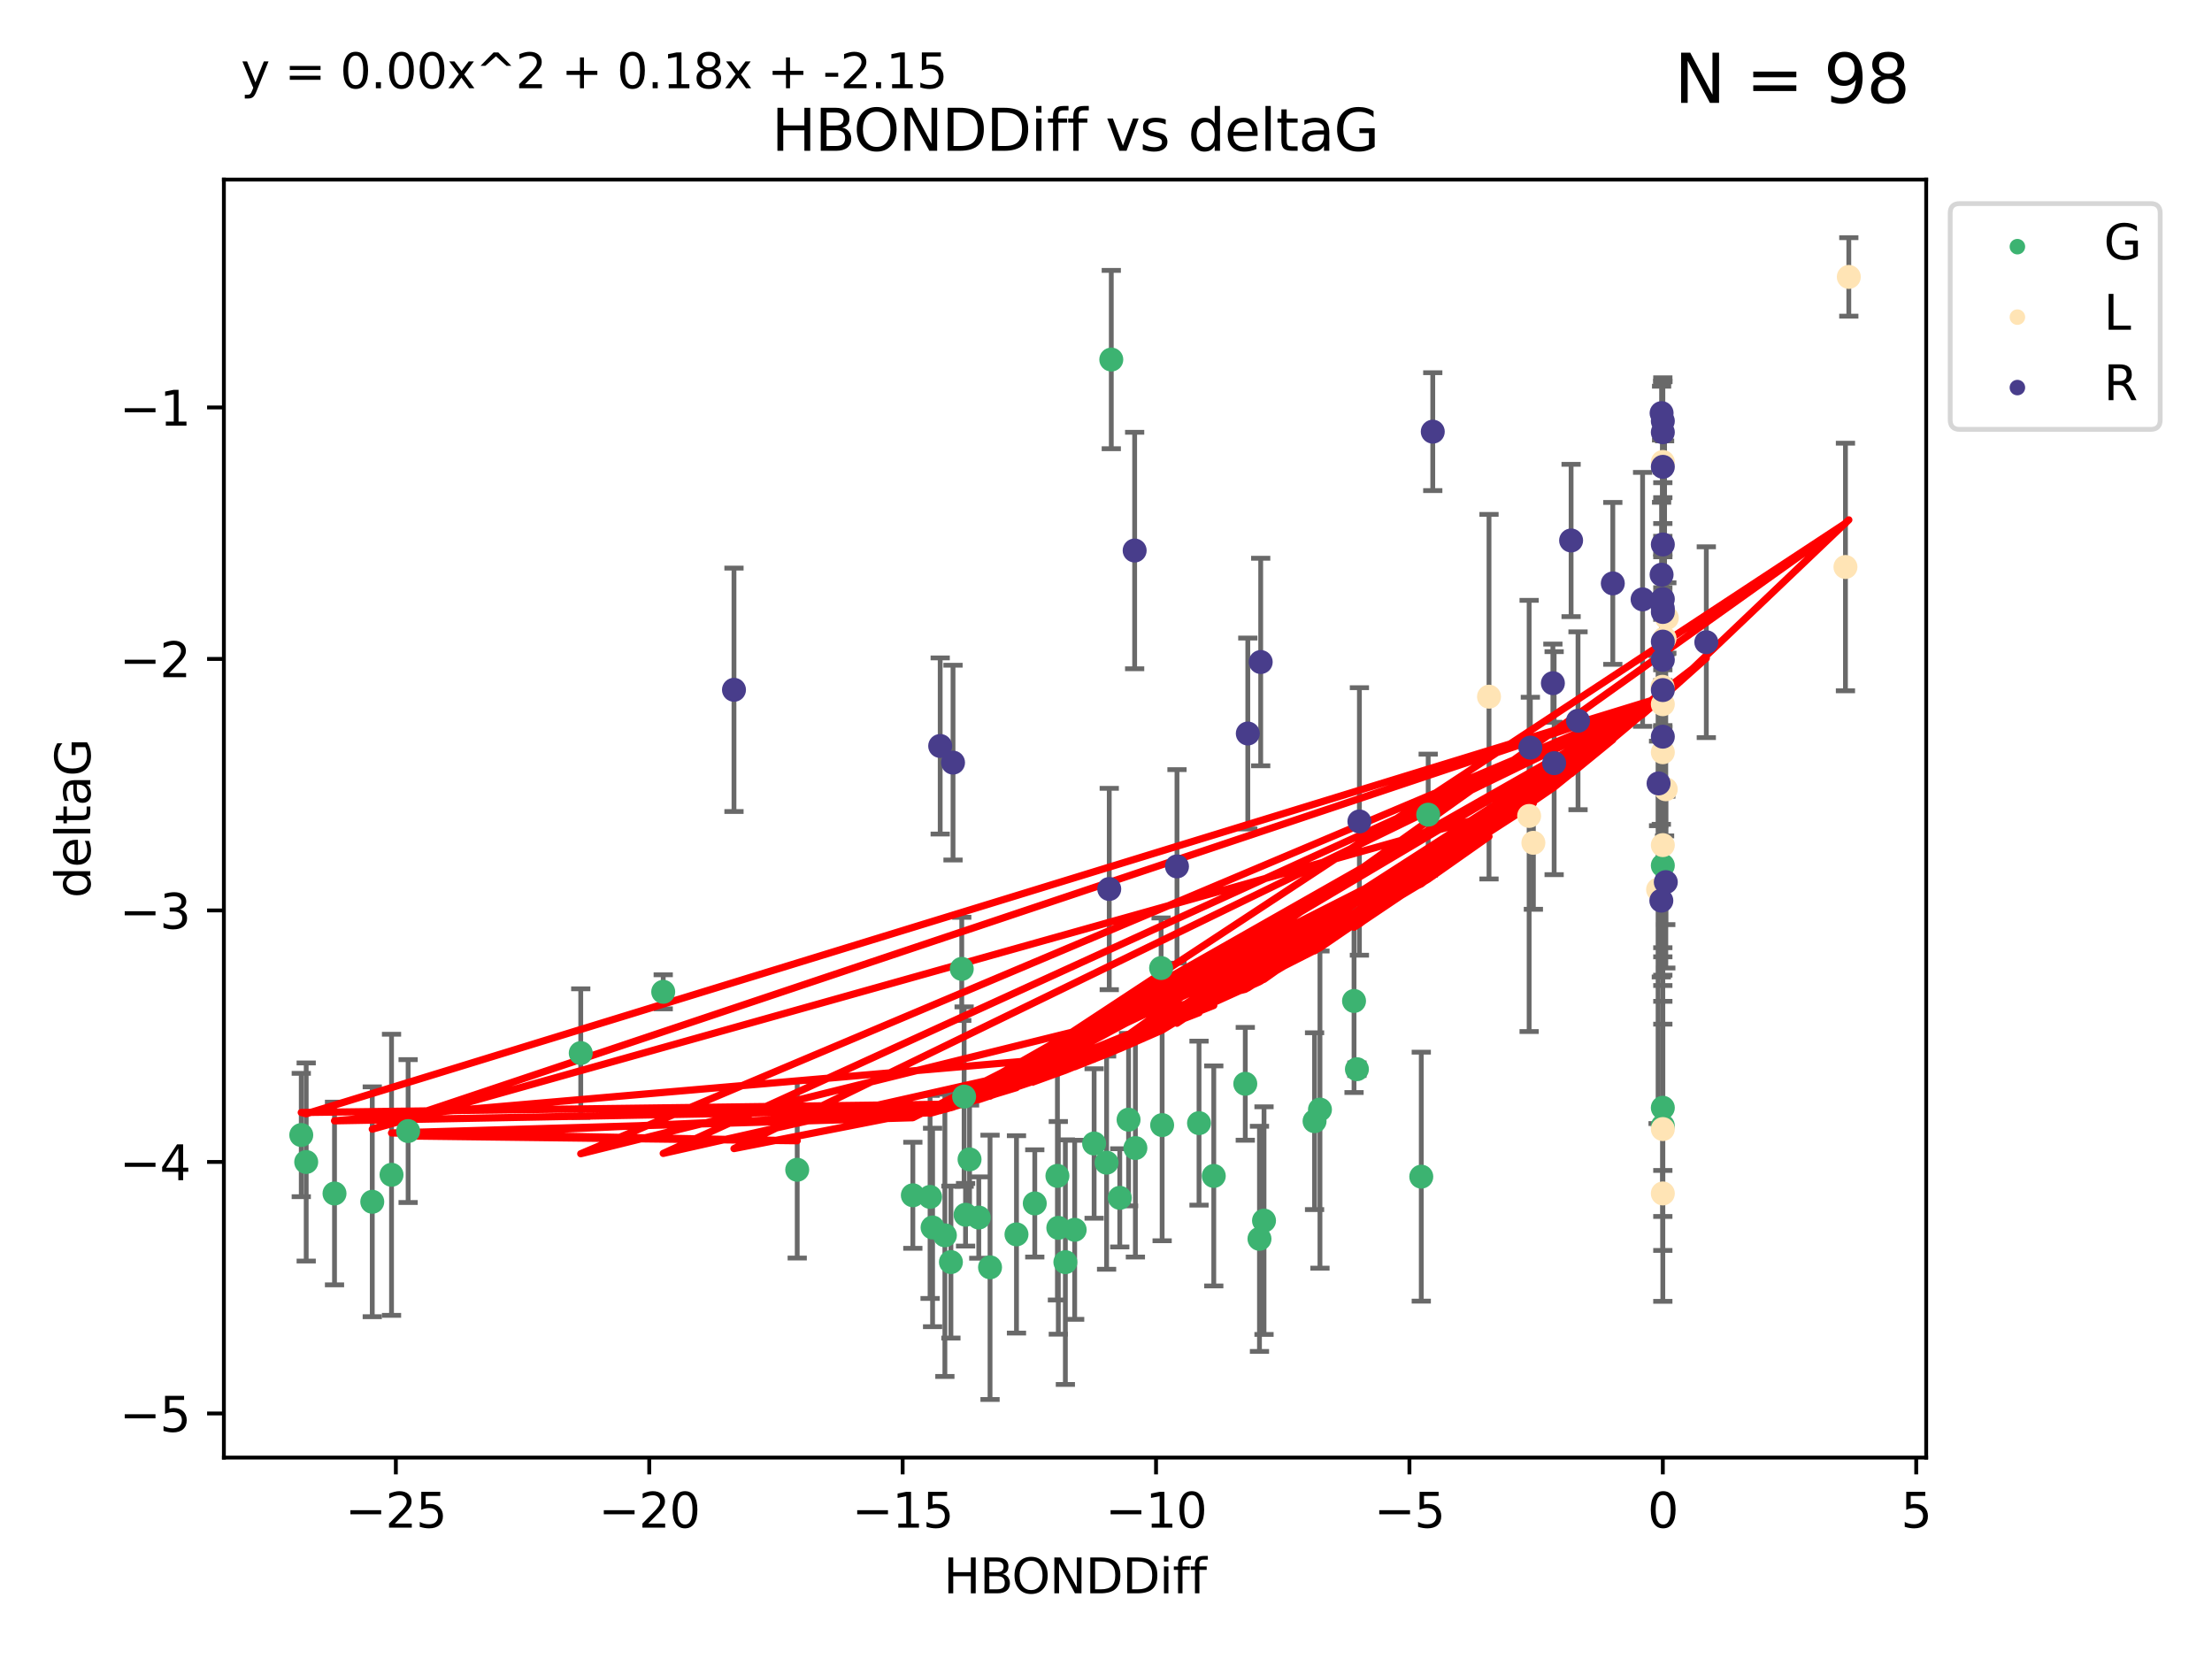 <?xml version="1.0" encoding="utf-8" standalone="no"?>
<!DOCTYPE svg PUBLIC "-//W3C//DTD SVG 1.1//EN"
  "http://www.w3.org/Graphics/SVG/1.1/DTD/svg11.dtd">
<svg xmlns:xlink="http://www.w3.org/1999/xlink" width="460.8pt" height="345.6pt" viewBox="0 0 460.8 345.6" xmlns="http://www.w3.org/2000/svg" version="1.1">
 <defs>
  <style type="text/css">*{stroke-linejoin: round; stroke-linecap: butt}</style>
 </defs>
 <g id="figure_1">
  <g id="patch_1">
   <path d="M 0 345.6 
L 460.8 345.6 
L 460.8 0 
L 0 0 
z
" style="fill: #ffffff"/>
  </g>
  <g id="axes_1">
   <g id="patch_2">
    <path d="M 46.64 303.64 
L 401.26 303.64 
L 401.26 37.411 
L 46.64 37.411 
z
" style="fill: #ffffff"/>
   </g>
   <g id="PathCollection_1">
    <defs>
     <path id="m28248b3c02" d="M 0 1.118 
C 0.297 1.118 0.581 1 0.791 0.791 
C 1 0.581 1.118 0.297 1.118 0 
C 1.118 -0.297 1 -0.581 0.791 -0.791 
C 0.581 -1 0.297 -1.118 0 -1.118 
C -0.297 -1.118 -0.581 -1 -0.791 -0.791 
C -1 -0.581 -1.118 -0.297 -1.118 0 
C -1.118 0.297 -1 0.581 -0.791 0.791 
C -0.581 1 -0.297 1.118 0 1.118 
z
" style="stroke: #3cb371"/>
    </defs>
    <g clip-path="url(#p323772638a)">
     <use xlink:href="#m28248b3c02" x="215.563" y="250.694" style="fill: #3cb371; stroke: #3cb371"/>
     <use xlink:href="#m28248b3c02" x="221.936" y="262.93" style="fill: #3cb371; stroke: #3cb371"/>
     <use xlink:href="#m28248b3c02" x="236.522" y="239.16" style="fill: #3cb371; stroke: #3cb371"/>
     <use xlink:href="#m28248b3c02" x="230.523" y="242.204" style="fill: #3cb371; stroke: #3cb371"/>
     <use xlink:href="#m28248b3c02" x="69.685" y="248.626" style="fill: #3cb371; stroke: #3cb371"/>
     <use xlink:href="#m28248b3c02" x="196.836" y="257.34" style="fill: #3cb371; stroke: #3cb371"/>
     <use xlink:href="#m28248b3c02" x="211.752" y="257.145" style="fill: #3cb371; stroke: #3cb371"/>
     <use xlink:href="#m28248b3c02" x="194.274" y="255.705" style="fill: #3cb371; stroke: #3cb371"/>
     <use xlink:href="#m28248b3c02" x="85.02" y="235.623" style="fill: #3cb371; stroke: #3cb371"/>
     <use xlink:href="#m28248b3c02" x="166.076" y="243.683" style="fill: #3cb371; stroke: #3cb371"/>
     <use xlink:href="#m28248b3c02" x="81.563" y="244.731" style="fill: #3cb371; stroke: #3cb371"/>
     <use xlink:href="#m28248b3c02" x="190.162" y="248.997" style="fill: #3cb371; stroke: #3cb371"/>
     <use xlink:href="#m28248b3c02" x="77.55" y="250.352" style="fill: #3cb371; stroke: #3cb371"/>
     <use xlink:href="#m28248b3c02" x="206.244" y="264.006" style="fill: #3cb371; stroke: #3cb371"/>
     <use xlink:href="#m28248b3c02" x="242.095" y="234.378" style="fill: #3cb371; stroke: #3cb371"/>
     <use xlink:href="#m28248b3c02" x="220.465" y="255.783" style="fill: #3cb371; stroke: #3cb371"/>
     <use xlink:href="#m28248b3c02" x="262.372" y="258.074" style="fill: #3cb371; stroke: #3cb371"/>
     <use xlink:href="#m28248b3c02" x="220.28" y="244.958" style="fill: #3cb371; stroke: #3cb371"/>
     <use xlink:href="#m28248b3c02" x="203.897" y="253.637" style="fill: #3cb371; stroke: #3cb371"/>
     <use xlink:href="#m28248b3c02" x="233.269" y="249.531" style="fill: #3cb371; stroke: #3cb371"/>
     <use xlink:href="#m28248b3c02" x="241.879" y="201.658" style="fill: #3cb371; stroke: #3cb371"/>
     <use xlink:href="#m28248b3c02" x="223.874" y="256.189" style="fill: #3cb371; stroke: #3cb371"/>
     <use xlink:href="#m28248b3c02" x="231.501" y="74.901" style="fill: #3cb371; stroke: #3cb371"/>
     <use xlink:href="#m28248b3c02" x="201.143" y="253.055" style="fill: #3cb371; stroke: #3cb371"/>
     <use xlink:href="#m28248b3c02" x="252.851" y="244.969" style="fill: #3cb371; stroke: #3cb371"/>
     <use xlink:href="#m28248b3c02" x="198.093" y="262.915" style="fill: #3cb371; stroke: #3cb371"/>
     <use xlink:href="#m28248b3c02" x="249.779" y="233.968" style="fill: #3cb371; stroke: #3cb371"/>
     <use xlink:href="#m28248b3c02" x="200.351" y="201.836" style="fill: #3cb371; stroke: #3cb371"/>
     <use xlink:href="#m28248b3c02" x="227.926" y="238.21" style="fill: #3cb371; stroke: #3cb371"/>
     <use xlink:href="#m28248b3c02" x="193.752" y="249.339" style="fill: #3cb371; stroke: #3cb371"/>
     <use xlink:href="#m28248b3c02" x="200.844" y="228.439" style="fill: #3cb371; stroke: #3cb371"/>
     <use xlink:href="#m28248b3c02" x="62.759" y="236.447" style="fill: #3cb371; stroke: #3cb371"/>
     <use xlink:href="#m28248b3c02" x="63.788" y="242.066" style="fill: #3cb371; stroke: #3cb371"/>
     <use xlink:href="#m28248b3c02" x="120.98" y="219.376" style="fill: #3cb371; stroke: #3cb371"/>
     <use xlink:href="#m28248b3c02" x="259.416" y="225.774" style="fill: #3cb371; stroke: #3cb371"/>
     <use xlink:href="#m28248b3c02" x="297.519" y="169.713" style="fill: #3cb371; stroke: #3cb371"/>
     <use xlink:href="#m28248b3c02" x="282.071" y="208.518" style="fill: #3cb371; stroke: #3cb371"/>
     <use xlink:href="#m28248b3c02" x="201.974" y="241.52" style="fill: #3cb371; stroke: #3cb371"/>
     <use xlink:href="#m28248b3c02" x="235.102" y="233.249" style="fill: #3cb371; stroke: #3cb371"/>
     <use xlink:href="#m28248b3c02" x="274.972" y="231.145" style="fill: #3cb371; stroke: #3cb371"/>
     <use xlink:href="#m28248b3c02" x="138.161" y="206.613" style="fill: #3cb371; stroke: #3cb371"/>
     <use xlink:href="#m28248b3c02" x="273.847" y="233.561" style="fill: #3cb371; stroke: #3cb371"/>
     <use xlink:href="#m28248b3c02" x="282.67" y="222.733" style="fill: #3cb371; stroke: #3cb371"/>
     <use xlink:href="#m28248b3c02" x="346.397" y="180.303" style="fill: #3cb371; stroke: #3cb371"/>
     <use xlink:href="#m28248b3c02" x="346.397" y="234.537" style="fill: #3cb371; stroke: #3cb371"/>
     <use xlink:href="#m28248b3c02" x="263.318" y="254.278" style="fill: #3cb371; stroke: #3cb371"/>
     <use xlink:href="#m28248b3c02" x="296.077" y="245.119" style="fill: #3cb371; stroke: #3cb371"/>
     <use xlink:href="#m28248b3c02" x="346.397" y="230.765" style="fill: #3cb371; stroke: #3cb371"/>
    </g>
   </g>
   <g id="PathCollection_2">
    <defs>
     <path id="m1c06d6926f" d="M 0 1.118 
C 0.297 1.118 0.581 1 0.791 0.791 
C 1 0.581 1.118 0.297 1.118 0 
C 1.118 -0.297 1 -0.581 0.791 -0.791 
C 0.581 -1 0.297 -1.118 0 -1.118 
C -0.297 -1.118 -0.581 -1 -0.791 -0.791 
C -1 -0.581 -1.118 -0.297 -1.118 0 
C -1.118 0.297 -1 0.581 -0.791 0.791 
C -0.581 1 -0.297 1.118 0 1.118 
z
" style="stroke: #ffe4b5"/>
    </defs>
    <g clip-path="url(#p323772638a)">
     <use xlink:href="#m1c06d6926f" x="319.431" y="175.57" style="fill: #ffe4b5; stroke: #ffe4b5"/>
     <use xlink:href="#m1c06d6926f" x="346.397" y="248.616" style="fill: #ffe4b5; stroke: #ffe4b5"/>
     <use xlink:href="#m1c06d6926f" x="318.547" y="169.975" style="fill: #ffe4b5; stroke: #ffe4b5"/>
     <use xlink:href="#m1c06d6926f" x="384.442" y="118.114" style="fill: #ffe4b5; stroke: #ffe4b5"/>
     <use xlink:href="#m1c06d6926f" x="346.332" y="143.071" style="fill: #ffe4b5; stroke: #ffe4b5"/>
     <use xlink:href="#m1c06d6926f" x="346.397" y="96.238" style="fill: #ffe4b5; stroke: #ffe4b5"/>
     <use xlink:href="#m1c06d6926f" x="310.188" y="145.132" style="fill: #ffe4b5; stroke: #ffe4b5"/>
     <use xlink:href="#m1c06d6926f" x="346.397" y="176.053" style="fill: #ffe4b5; stroke: #ffe4b5"/>
     <use xlink:href="#m1c06d6926f" x="345.41" y="185.314" style="fill: #ffe4b5; stroke: #ffe4b5"/>
     <use xlink:href="#m1c06d6926f" x="346.397" y="235.208" style="fill: #ffe4b5; stroke: #ffe4b5"/>
     <use xlink:href="#m1c06d6926f" x="347.234" y="128.736" style="fill: #ffe4b5; stroke: #ffe4b5"/>
     <use xlink:href="#m1c06d6926f" x="346.763" y="132.989" style="fill: #ffe4b5; stroke: #ffe4b5"/>
     <use xlink:href="#m1c06d6926f" x="347.009" y="164.417" style="fill: #ffe4b5; stroke: #ffe4b5"/>
     <use xlink:href="#m1c06d6926f" x="385.141" y="57.685" style="fill: #ffe4b5; stroke: #ffe4b5"/>
     <use xlink:href="#m1c06d6926f" x="346.397" y="156.709" style="fill: #ffe4b5; stroke: #ffe4b5"/>
     <use xlink:href="#m1c06d6926f" x="346.397" y="146.704" style="fill: #ffe4b5; stroke: #ffe4b5"/>
    </g>
   </g>
   <g id="PathCollection_3">
    <defs>
     <path id="meb02370e01" d="M 0 1.118 
C 0.297 1.118 0.581 1 0.791 0.791 
C 1 0.581 1.118 0.297 1.118 0 
C 1.118 -0.297 1 -0.581 0.791 -0.791 
C 0.581 -1 0.297 -1.118 0 -1.118 
C -0.297 -1.118 -0.581 -1 -0.791 -0.791 
C -1 -0.581 -1.118 -0.297 -1.118 0 
C -1.118 0.297 -1 0.581 -0.791 0.791 
C -0.581 1 -0.297 1.118 0 1.118 
z
" style="stroke: #483d8b"/>
    </defs>
    <g clip-path="url(#p323772638a)">
     <use xlink:href="#meb02370e01" x="152.902" y="143.699" style="fill: #483d8b; stroke: #483d8b"/>
     <use xlink:href="#meb02370e01" x="346.397" y="127.483" style="fill: #483d8b; stroke: #483d8b"/>
     <use xlink:href="#meb02370e01" x="323.756" y="158.979" style="fill: #483d8b; stroke: #483d8b"/>
     <use xlink:href="#meb02370e01" x="231.076" y="185.193" style="fill: #483d8b; stroke: #483d8b"/>
     <use xlink:href="#meb02370e01" x="346.397" y="133.656" style="fill: #483d8b; stroke: #483d8b"/>
     <use xlink:href="#meb02370e01" x="346.14" y="86.058" style="fill: #483d8b; stroke: #483d8b"/>
     <use xlink:href="#meb02370e01" x="345.512" y="163.201" style="fill: #483d8b; stroke: #483d8b"/>
     <use xlink:href="#meb02370e01" x="346.397" y="153.462" style="fill: #483d8b; stroke: #483d8b"/>
     <use xlink:href="#meb02370e01" x="236.369" y="114.683" style="fill: #483d8b; stroke: #483d8b"/>
     <use xlink:href="#meb02370e01" x="342.182" y="124.86" style="fill: #483d8b; stroke: #483d8b"/>
     <use xlink:href="#meb02370e01" x="346.139" y="119.716" style="fill: #483d8b; stroke: #483d8b"/>
     <use xlink:href="#meb02370e01" x="245.188" y="180.487" style="fill: #483d8b; stroke: #483d8b"/>
     <use xlink:href="#meb02370e01" x="346.397" y="90.044" style="fill: #483d8b; stroke: #483d8b"/>
     <use xlink:href="#meb02370e01" x="262.627" y="137.913" style="fill: #483d8b; stroke: #483d8b"/>
     <use xlink:href="#meb02370e01" x="346.397" y="137.465" style="fill: #483d8b; stroke: #483d8b"/>
     <use xlink:href="#meb02370e01" x="327.289" y="112.59" style="fill: #483d8b; stroke: #483d8b"/>
     <use xlink:href="#meb02370e01" x="347.018" y="183.764" style="fill: #483d8b; stroke: #483d8b"/>
     <use xlink:href="#meb02370e01" x="259.94" y="152.804" style="fill: #483d8b; stroke: #483d8b"/>
     <use xlink:href="#meb02370e01" x="318.799" y="155.744" style="fill: #483d8b; stroke: #483d8b"/>
     <use xlink:href="#meb02370e01" x="198.533" y="158.866" style="fill: #483d8b; stroke: #483d8b"/>
     <use xlink:href="#meb02370e01" x="346.397" y="97.249" style="fill: #483d8b; stroke: #483d8b"/>
     <use xlink:href="#meb02370e01" x="355.455" y="133.784" style="fill: #483d8b; stroke: #483d8b"/>
     <use xlink:href="#meb02370e01" x="283.189" y="171.123" style="fill: #483d8b; stroke: #483d8b"/>
     <use xlink:href="#meb02370e01" x="346.397" y="124.794" style="fill: #483d8b; stroke: #483d8b"/>
     <use xlink:href="#meb02370e01" x="195.859" y="155.401" style="fill: #483d8b; stroke: #483d8b"/>
     <use xlink:href="#meb02370e01" x="346.397" y="87.707" style="fill: #483d8b; stroke: #483d8b"/>
     <use xlink:href="#meb02370e01" x="323.495" y="142.319" style="fill: #483d8b; stroke: #483d8b"/>
     <use xlink:href="#meb02370e01" x="335.977" y="121.532" style="fill: #483d8b; stroke: #483d8b"/>
     <use xlink:href="#meb02370e01" x="328.731" y="150.149" style="fill: #483d8b; stroke: #483d8b"/>
     <use xlink:href="#meb02370e01" x="346.397" y="143.755" style="fill: #483d8b; stroke: #483d8b"/>
     <use xlink:href="#meb02370e01" x="298.472" y="89.923" style="fill: #483d8b; stroke: #483d8b"/>
     <use xlink:href="#meb02370e01" x="346.397" y="113.422" style="fill: #483d8b; stroke: #483d8b"/>
     <use xlink:href="#meb02370e01" x="346.086" y="187.62" style="fill: #483d8b; stroke: #483d8b"/>
     <use xlink:href="#meb02370e01" x="346.397" y="126.741" style="fill: #483d8b; stroke: #483d8b"/>
    </g>
   </g>
   <g id="matplotlib.axis_1">
    <g id="xtick_1">
     <g id="line2d_1">
      <defs>
       <path id="maa90edfae1" d="M 0 0 
L 0 3.5 
" style="stroke: #000000; stroke-width: 0.8"/>
      </defs>
      <g>
       <use xlink:href="#maa90edfae1" x="82.463" y="303.64" style="stroke: #000000; stroke-width: 0.8"/>
      </g>
     </g>
     <g id="text_1">
      <!-- −25 -->
      <g transform="translate(71.911 318.238)scale(0.1 -0.1)">
       <defs>
        <path id="DejaVuSans-2212" d="M 678 2272 
L 4684 2272 
L 4684 1741 
L 678 1741 
L 678 2272 
z
" transform="scale(0.016)"/>
        <path id="DejaVuSans-32" d="M 1228 531 
L 3431 531 
L 3431 0 
L 469 0 
L 469 531 
Q 828 903 1448 1529 
Q 2069 2156 2228 2338 
Q 2531 2678 2651 2914 
Q 2772 3150 2772 3378 
Q 2772 3750 2511 3984 
Q 2250 4219 1831 4219 
Q 1534 4219 1204 4116 
Q 875 4013 500 3803 
L 500 4441 
Q 881 4594 1212 4672 
Q 1544 4750 1819 4750 
Q 2544 4750 2975 4387 
Q 3406 4025 3406 3419 
Q 3406 3131 3298 2873 
Q 3191 2616 2906 2266 
Q 2828 2175 2409 1742 
Q 1991 1309 1228 531 
z
" transform="scale(0.016)"/>
        <path id="DejaVuSans-35" d="M 691 4666 
L 3169 4666 
L 3169 4134 
L 1269 4134 
L 1269 2991 
Q 1406 3038 1543 3061 
Q 1681 3084 1819 3084 
Q 2600 3084 3056 2656 
Q 3513 2228 3513 1497 
Q 3513 744 3044 326 
Q 2575 -91 1722 -91 
Q 1428 -91 1123 -41 
Q 819 9 494 109 
L 494 744 
Q 775 591 1075 516 
Q 1375 441 1709 441 
Q 2250 441 2565 725 
Q 2881 1009 2881 1497 
Q 2881 1984 2565 2268 
Q 2250 2553 1709 2553 
Q 1456 2553 1204 2497 
Q 953 2441 691 2322 
L 691 4666 
z
" transform="scale(0.016)"/>
       </defs>
       <use xlink:href="#DejaVuSans-2212"/>
       <use xlink:href="#DejaVuSans-32" x="83.789"/>
       <use xlink:href="#DejaVuSans-35" x="147.412"/>
      </g>
     </g>
    </g>
    <g id="xtick_2">
     <g id="line2d_2">
      <g>
       <use xlink:href="#maa90edfae1" x="135.25" y="303.64" style="stroke: #000000; stroke-width: 0.8"/>
      </g>
     </g>
     <g id="text_2">
      <!-- −20 -->
      <g transform="translate(124.698 318.238)scale(0.1 -0.1)">
       <defs>
        <path id="DejaVuSans-30" d="M 2034 4250 
Q 1547 4250 1301 3770 
Q 1056 3291 1056 2328 
Q 1056 1369 1301 889 
Q 1547 409 2034 409 
Q 2525 409 2770 889 
Q 3016 1369 3016 2328 
Q 3016 3291 2770 3770 
Q 2525 4250 2034 4250 
z
M 2034 4750 
Q 2819 4750 3233 4129 
Q 3647 3509 3647 2328 
Q 3647 1150 3233 529 
Q 2819 -91 2034 -91 
Q 1250 -91 836 529 
Q 422 1150 422 2328 
Q 422 3509 836 4129 
Q 1250 4750 2034 4750 
z
" transform="scale(0.016)"/>
       </defs>
       <use xlink:href="#DejaVuSans-2212"/>
       <use xlink:href="#DejaVuSans-32" x="83.789"/>
       <use xlink:href="#DejaVuSans-30" x="147.412"/>
      </g>
     </g>
    </g>
    <g id="xtick_3">
     <g id="line2d_3">
      <g>
       <use xlink:href="#maa90edfae1" x="188.037" y="303.64" style="stroke: #000000; stroke-width: 0.8"/>
      </g>
     </g>
     <g id="text_3">
      <!-- −15 -->
      <g transform="translate(177.485 318.238)scale(0.1 -0.1)">
       <defs>
        <path id="DejaVuSans-31" d="M 794 531 
L 1825 531 
L 1825 4091 
L 703 3866 
L 703 4441 
L 1819 4666 
L 2450 4666 
L 2450 531 
L 3481 531 
L 3481 0 
L 794 0 
L 794 531 
z
" transform="scale(0.016)"/>
       </defs>
       <use xlink:href="#DejaVuSans-2212"/>
       <use xlink:href="#DejaVuSans-31" x="83.789"/>
       <use xlink:href="#DejaVuSans-35" x="147.412"/>
      </g>
     </g>
    </g>
    <g id="xtick_4">
     <g id="line2d_4">
      <g>
       <use xlink:href="#maa90edfae1" x="240.824" y="303.64" style="stroke: #000000; stroke-width: 0.8"/>
      </g>
     </g>
     <g id="text_4">
      <!-- −10 -->
      <g transform="translate(230.271 318.238)scale(0.1 -0.1)">
       <use xlink:href="#DejaVuSans-2212"/>
       <use xlink:href="#DejaVuSans-31" x="83.789"/>
       <use xlink:href="#DejaVuSans-30" x="147.412"/>
      </g>
     </g>
    </g>
    <g id="xtick_5">
     <g id="line2d_5">
      <g>
       <use xlink:href="#maa90edfae1" x="293.611" y="303.64" style="stroke: #000000; stroke-width: 0.8"/>
      </g>
     </g>
     <g id="text_5">
      <!-- −5 -->
      <g transform="translate(286.24 318.238)scale(0.1 -0.1)">
       <use xlink:href="#DejaVuSans-2212"/>
       <use xlink:href="#DejaVuSans-35" x="83.789"/>
      </g>
     </g>
    </g>
    <g id="xtick_6">
     <g id="line2d_6">
      <g>
       <use xlink:href="#maa90edfae1" x="346.397" y="303.64" style="stroke: #000000; stroke-width: 0.8"/>
      </g>
     </g>
     <g id="text_6">
      <!-- 0 -->
      <g transform="translate(343.216 318.238)scale(0.1 -0.1)">
       <use xlink:href="#DejaVuSans-30"/>
      </g>
     </g>
    </g>
    <g id="xtick_7">
     <g id="line2d_7">
      <g>
       <use xlink:href="#maa90edfae1" x="399.184" y="303.64" style="stroke: #000000; stroke-width: 0.8"/>
      </g>
     </g>
     <g id="text_7">
      <!-- 5 -->
      <g transform="translate(396.003 318.238)scale(0.1 -0.1)">
       <use xlink:href="#DejaVuSans-35"/>
      </g>
     </g>
    </g>
    <g id="text_8">
     <!-- HBONDDiff -->
     <g transform="translate(196.561 331.917)scale(0.1 -0.1)">
      <defs>
       <path id="DejaVuSans-48" d="M 628 4666 
L 1259 4666 
L 1259 2753 
L 3553 2753 
L 3553 4666 
L 4184 4666 
L 4184 0 
L 3553 0 
L 3553 2222 
L 1259 2222 
L 1259 0 
L 628 0 
L 628 4666 
z
" transform="scale(0.016)"/>
       <path id="DejaVuSans-42" d="M 1259 2228 
L 1259 519 
L 2272 519 
Q 2781 519 3026 730 
Q 3272 941 3272 1375 
Q 3272 1813 3026 2020 
Q 2781 2228 2272 2228 
L 1259 2228 
z
M 1259 4147 
L 1259 2741 
L 2194 2741 
Q 2656 2741 2882 2914 
Q 3109 3088 3109 3444 
Q 3109 3797 2882 3972 
Q 2656 4147 2194 4147 
L 1259 4147 
z
M 628 4666 
L 2241 4666 
Q 2963 4666 3353 4366 
Q 3744 4066 3744 3513 
Q 3744 3084 3544 2831 
Q 3344 2578 2956 2516 
Q 3422 2416 3680 2098 
Q 3938 1781 3938 1306 
Q 3938 681 3513 340 
Q 3088 0 2303 0 
L 628 0 
L 628 4666 
z
" transform="scale(0.016)"/>
       <path id="DejaVuSans-4f" d="M 2522 4238 
Q 1834 4238 1429 3725 
Q 1025 3213 1025 2328 
Q 1025 1447 1429 934 
Q 1834 422 2522 422 
Q 3209 422 3611 934 
Q 4013 1447 4013 2328 
Q 4013 3213 3611 3725 
Q 3209 4238 2522 4238 
z
M 2522 4750 
Q 3503 4750 4090 4092 
Q 4678 3434 4678 2328 
Q 4678 1225 4090 567 
Q 3503 -91 2522 -91 
Q 1538 -91 948 565 
Q 359 1222 359 2328 
Q 359 3434 948 4092 
Q 1538 4750 2522 4750 
z
" transform="scale(0.016)"/>
       <path id="DejaVuSans-4e" d="M 628 4666 
L 1478 4666 
L 3547 763 
L 3547 4666 
L 4159 4666 
L 4159 0 
L 3309 0 
L 1241 3903 
L 1241 0 
L 628 0 
L 628 4666 
z
" transform="scale(0.016)"/>
       <path id="DejaVuSans-44" d="M 1259 4147 
L 1259 519 
L 2022 519 
Q 2988 519 3436 956 
Q 3884 1394 3884 2338 
Q 3884 3275 3436 3711 
Q 2988 4147 2022 4147 
L 1259 4147 
z
M 628 4666 
L 1925 4666 
Q 3281 4666 3915 4102 
Q 4550 3538 4550 2338 
Q 4550 1131 3912 565 
Q 3275 0 1925 0 
L 628 0 
L 628 4666 
z
" transform="scale(0.016)"/>
       <path id="DejaVuSans-69" d="M 603 3500 
L 1178 3500 
L 1178 0 
L 603 0 
L 603 3500 
z
M 603 4863 
L 1178 4863 
L 1178 4134 
L 603 4134 
L 603 4863 
z
" transform="scale(0.016)"/>
       <path id="DejaVuSans-66" d="M 2375 4863 
L 2375 4384 
L 1825 4384 
Q 1516 4384 1395 4259 
Q 1275 4134 1275 3809 
L 1275 3500 
L 2222 3500 
L 2222 3053 
L 1275 3053 
L 1275 0 
L 697 0 
L 697 3053 
L 147 3053 
L 147 3500 
L 697 3500 
L 697 3744 
Q 697 4328 969 4595 
Q 1241 4863 1831 4863 
L 2375 4863 
z
" transform="scale(0.016)"/>
      </defs>
      <use xlink:href="#DejaVuSans-48"/>
      <use xlink:href="#DejaVuSans-42" x="75.195"/>
      <use xlink:href="#DejaVuSans-4f" x="142.049"/>
      <use xlink:href="#DejaVuSans-4e" x="220.76"/>
      <use xlink:href="#DejaVuSans-44" x="295.564"/>
      <use xlink:href="#DejaVuSans-44" x="372.566"/>
      <use xlink:href="#DejaVuSans-69" x="449.568"/>
      <use xlink:href="#DejaVuSans-66" x="477.352"/>
      <use xlink:href="#DejaVuSans-66" x="512.557"/>
     </g>
    </g>
   </g>
   <g id="matplotlib.axis_2">
    <g id="ytick_1">
     <g id="line2d_8">
      <defs>
       <path id="m74e0767a12" d="M 0 0 
L -3.5 0 
" style="stroke: #000000; stroke-width: 0.8"/>
      </defs>
      <g>
       <use xlink:href="#m74e0767a12" x="46.64" y="294.452" style="stroke: #000000; stroke-width: 0.8"/>
      </g>
     </g>
     <g id="text_9">
      <!-- −5 -->
      <g transform="translate(24.898 298.251)scale(0.1 -0.1)">
       <use xlink:href="#DejaVuSans-2212"/>
       <use xlink:href="#DejaVuSans-35" x="83.789"/>
      </g>
     </g>
    </g>
    <g id="ytick_2">
     <g id="line2d_9">
      <g>
       <use xlink:href="#m74e0767a12" x="46.64" y="242.057" style="stroke: #000000; stroke-width: 0.8"/>
      </g>
     </g>
     <g id="text_10">
      <!-- −4 -->
      <g transform="translate(24.898 245.857)scale(0.1 -0.1)">
       <defs>
        <path id="DejaVuSans-34" d="M 2419 4116 
L 825 1625 
L 2419 1625 
L 2419 4116 
z
M 2253 4666 
L 3047 4666 
L 3047 1625 
L 3713 1625 
L 3713 1100 
L 3047 1100 
L 3047 0 
L 2419 0 
L 2419 1100 
L 313 1100 
L 313 1709 
L 2253 4666 
z
" transform="scale(0.016)"/>
       </defs>
       <use xlink:href="#DejaVuSans-2212"/>
       <use xlink:href="#DejaVuSans-34" x="83.789"/>
      </g>
     </g>
    </g>
    <g id="ytick_3">
     <g id="line2d_10">
      <g>
       <use xlink:href="#m74e0767a12" x="46.64" y="189.663" style="stroke: #000000; stroke-width: 0.8"/>
      </g>
     </g>
     <g id="text_11">
      <!-- −3 -->
      <g transform="translate(24.898 193.462)scale(0.1 -0.1)">
       <defs>
        <path id="DejaVuSans-33" d="M 2597 2516 
Q 3050 2419 3304 2112 
Q 3559 1806 3559 1356 
Q 3559 666 3084 287 
Q 2609 -91 1734 -91 
Q 1441 -91 1130 -33 
Q 819 25 488 141 
L 488 750 
Q 750 597 1062 519 
Q 1375 441 1716 441 
Q 2309 441 2620 675 
Q 2931 909 2931 1356 
Q 2931 1769 2642 2001 
Q 2353 2234 1838 2234 
L 1294 2234 
L 1294 2753 
L 1863 2753 
Q 2328 2753 2575 2939 
Q 2822 3125 2822 3475 
Q 2822 3834 2567 4026 
Q 2313 4219 1838 4219 
Q 1578 4219 1281 4162 
Q 984 4106 628 3988 
L 628 4550 
Q 988 4650 1302 4700 
Q 1616 4750 1894 4750 
Q 2613 4750 3031 4423 
Q 3450 4097 3450 3541 
Q 3450 3153 3228 2886 
Q 3006 2619 2597 2516 
z
" transform="scale(0.016)"/>
       </defs>
       <use xlink:href="#DejaVuSans-2212"/>
       <use xlink:href="#DejaVuSans-33" x="83.789"/>
      </g>
     </g>
    </g>
    <g id="ytick_4">
     <g id="line2d_11">
      <g>
       <use xlink:href="#m74e0767a12" x="46.64" y="137.269" style="stroke: #000000; stroke-width: 0.8"/>
      </g>
     </g>
     <g id="text_12">
      <!-- −2 -->
      <g transform="translate(24.898 141.068)scale(0.1 -0.1)">
       <use xlink:href="#DejaVuSans-2212"/>
       <use xlink:href="#DejaVuSans-32" x="83.789"/>
      </g>
     </g>
    </g>
    <g id="ytick_5">
     <g id="line2d_12">
      <g>
       <use xlink:href="#m74e0767a12" x="46.64" y="84.875" style="stroke: #000000; stroke-width: 0.8"/>
      </g>
     </g>
     <g id="text_13">
      <!-- −1 -->
      <g transform="translate(24.898 88.674)scale(0.1 -0.1)">
       <use xlink:href="#DejaVuSans-2212"/>
       <use xlink:href="#DejaVuSans-31" x="83.789"/>
      </g>
     </g>
    </g>
    <g id="text_14">
     <!-- deltaG -->
     <g transform="translate(18.818 187.064)rotate(-90)scale(0.1 -0.1)">
      <defs>
       <path id="DejaVuSans-64" d="M 2906 2969 
L 2906 4863 
L 3481 4863 
L 3481 0 
L 2906 0 
L 2906 525 
Q 2725 213 2448 61 
Q 2172 -91 1784 -91 
Q 1150 -91 751 415 
Q 353 922 353 1747 
Q 353 2572 751 3078 
Q 1150 3584 1784 3584 
Q 2172 3584 2448 3432 
Q 2725 3281 2906 2969 
z
M 947 1747 
Q 947 1113 1208 752 
Q 1469 391 1925 391 
Q 2381 391 2643 752 
Q 2906 1113 2906 1747 
Q 2906 2381 2643 2742 
Q 2381 3103 1925 3103 
Q 1469 3103 1208 2742 
Q 947 2381 947 1747 
z
" transform="scale(0.016)"/>
       <path id="DejaVuSans-65" d="M 3597 1894 
L 3597 1613 
L 953 1613 
Q 991 1019 1311 708 
Q 1631 397 2203 397 
Q 2534 397 2845 478 
Q 3156 559 3463 722 
L 3463 178 
Q 3153 47 2828 -22 
Q 2503 -91 2169 -91 
Q 1331 -91 842 396 
Q 353 884 353 1716 
Q 353 2575 817 3079 
Q 1281 3584 2069 3584 
Q 2775 3584 3186 3129 
Q 3597 2675 3597 1894 
z
M 3022 2063 
Q 3016 2534 2758 2815 
Q 2500 3097 2075 3097 
Q 1594 3097 1305 2825 
Q 1016 2553 972 2059 
L 3022 2063 
z
" transform="scale(0.016)"/>
       <path id="DejaVuSans-6c" d="M 603 4863 
L 1178 4863 
L 1178 0 
L 603 0 
L 603 4863 
z
" transform="scale(0.016)"/>
       <path id="DejaVuSans-74" d="M 1172 4494 
L 1172 3500 
L 2356 3500 
L 2356 3053 
L 1172 3053 
L 1172 1153 
Q 1172 725 1289 603 
Q 1406 481 1766 481 
L 2356 481 
L 2356 0 
L 1766 0 
Q 1100 0 847 248 
Q 594 497 594 1153 
L 594 3053 
L 172 3053 
L 172 3500 
L 594 3500 
L 594 4494 
L 1172 4494 
z
" transform="scale(0.016)"/>
       <path id="DejaVuSans-61" d="M 2194 1759 
Q 1497 1759 1228 1600 
Q 959 1441 959 1056 
Q 959 750 1161 570 
Q 1363 391 1709 391 
Q 2188 391 2477 730 
Q 2766 1069 2766 1631 
L 2766 1759 
L 2194 1759 
z
M 3341 1997 
L 3341 0 
L 2766 0 
L 2766 531 
Q 2569 213 2275 61 
Q 1981 -91 1556 -91 
Q 1019 -91 701 211 
Q 384 513 384 1019 
Q 384 1609 779 1909 
Q 1175 2209 1959 2209 
L 2766 2209 
L 2766 2266 
Q 2766 2663 2505 2880 
Q 2244 3097 1772 3097 
Q 1472 3097 1187 3025 
Q 903 2953 641 2809 
L 641 3341 
Q 956 3463 1253 3523 
Q 1550 3584 1831 3584 
Q 2591 3584 2966 3190 
Q 3341 2797 3341 1997 
z
" transform="scale(0.016)"/>
       <path id="DejaVuSans-47" d="M 3809 666 
L 3809 1919 
L 2778 1919 
L 2778 2438 
L 4434 2438 
L 4434 434 
Q 4069 175 3628 42 
Q 3188 -91 2688 -91 
Q 1594 -91 976 548 
Q 359 1188 359 2328 
Q 359 3472 976 4111 
Q 1594 4750 2688 4750 
Q 3144 4750 3555 4637 
Q 3966 4525 4313 4306 
L 4313 3634 
Q 3963 3931 3569 4081 
Q 3175 4231 2741 4231 
Q 1884 4231 1454 3753 
Q 1025 3275 1025 2328 
Q 1025 1384 1454 906 
Q 1884 428 2741 428 
Q 3075 428 3337 486 
Q 3600 544 3809 666 
z
" transform="scale(0.016)"/>
      </defs>
      <use xlink:href="#DejaVuSans-64"/>
      <use xlink:href="#DejaVuSans-65" x="63.477"/>
      <use xlink:href="#DejaVuSans-6c" x="125"/>
      <use xlink:href="#DejaVuSans-74" x="152.783"/>
      <use xlink:href="#DejaVuSans-61" x="191.992"/>
      <use xlink:href="#DejaVuSans-47" x="253.271"/>
     </g>
    </g>
   </g>
   <g id="LineCollection_1">
    <path d="M 215.563 261.865 
L 215.563 239.523 
" clip-path="url(#p323772638a)" style="fill: none; stroke: #696969"/>
    <path d="M 221.936 288.405 
L 221.936 237.455 
" clip-path="url(#p323772638a)" style="fill: none; stroke: #696969"/>
    <path d="M 236.522 261.862 
L 236.522 216.458 
" clip-path="url(#p323772638a)" style="fill: none; stroke: #696969"/>
    <path d="M 230.523 264.405 
L 230.523 220.002 
" clip-path="url(#p323772638a)" style="fill: none; stroke: #696969"/>
    <path d="M 69.685 267.657 
L 69.685 229.596 
" clip-path="url(#p323772638a)" style="fill: none; stroke: #696969"/>
    <path d="M 196.836 286.739 
L 196.836 227.94 
" clip-path="url(#p323772638a)" style="fill: none; stroke: #696969"/>
    <path d="M 211.752 277.699 
L 211.752 236.59 
" clip-path="url(#p323772638a)" style="fill: none; stroke: #696969"/>
    <path d="M 194.274 276.375 
L 194.274 235.034 
" clip-path="url(#p323772638a)" style="fill: none; stroke: #696969"/>
    <path d="M 85.02 250.504 
L 85.02 220.742 
" clip-path="url(#p323772638a)" style="fill: none; stroke: #696969"/>
    <path d="M 166.076 262.075 
L 166.076 225.29 
" clip-path="url(#p323772638a)" style="fill: none; stroke: #696969"/>
    <path d="M 81.563 274.012 
L 81.563 215.449 
" clip-path="url(#p323772638a)" style="fill: none; stroke: #696969"/>
    <path d="M 190.162 260.044 
L 190.162 237.949 
" clip-path="url(#p323772638a)" style="fill: none; stroke: #696969"/>
    <path d="M 77.55 274.292 
L 77.55 226.412 
" clip-path="url(#p323772638a)" style="fill: none; stroke: #696969"/>
    <path d="M 206.244 291.539 
L 206.244 236.473 
" clip-path="url(#p323772638a)" style="fill: none; stroke: #696969"/>
    <path d="M 242.095 258.475 
L 242.095 210.28 
" clip-path="url(#p323772638a)" style="fill: none; stroke: #696969"/>
    <path d="M 220.465 277.934 
L 220.465 233.631 
" clip-path="url(#p323772638a)" style="fill: none; stroke: #696969"/>
    <path d="M 262.372 281.527 
L 262.372 234.621 
" clip-path="url(#p323772638a)" style="fill: none; stroke: #696969"/>
    <path d="M 220.28 270.812 
L 220.28 219.103 
" clip-path="url(#p323772638a)" style="fill: none; stroke: #696969"/>
    <path d="M 203.897 262.109 
L 203.897 245.165 
" clip-path="url(#p323772638a)" style="fill: none; stroke: #696969"/>
    <path d="M 233.269 259.759 
L 233.269 239.303 
" clip-path="url(#p323772638a)" style="fill: none; stroke: #696969"/>
    <path d="M 241.879 212.091 
L 241.879 191.226 
" clip-path="url(#p323772638a)" style="fill: none; stroke: #696969"/>
    <path d="M 223.874 274.839 
L 223.874 237.54 
" clip-path="url(#p323772638a)" style="fill: none; stroke: #696969"/>
    <path d="M 231.501 93.475 
L 231.501 56.326 
" clip-path="url(#p323772638a)" style="fill: none; stroke: #696969"/>
    <path d="M 201.143 259.579 
L 201.143 246.532 
" clip-path="url(#p323772638a)" style="fill: none; stroke: #696969"/>
    <path d="M 252.851 267.888 
L 252.851 222.051 
" clip-path="url(#p323772638a)" style="fill: none; stroke: #696969"/>
    <path d="M 198.093 278.743 
L 198.093 247.087 
" clip-path="url(#p323772638a)" style="fill: none; stroke: #696969"/>
    <path d="M 249.779 251.046 
L 249.779 216.89 
" clip-path="url(#p323772638a)" style="fill: none; stroke: #696969"/>
    <path d="M 200.351 212.583 
L 200.351 191.089 
" clip-path="url(#p323772638a)" style="fill: none; stroke: #696969"/>
    <path d="M 227.926 253.777 
L 227.926 222.642 
" clip-path="url(#p323772638a)" style="fill: none; stroke: #696969"/>
    <path d="M 193.752 270.491 
L 193.752 228.187 
" clip-path="url(#p323772638a)" style="fill: none; stroke: #696969"/>
    <path d="M 200.844 247.124 
L 200.844 209.753 
" clip-path="url(#p323772638a)" style="fill: none; stroke: #696969"/>
    <path d="M 62.759 249.296 
L 62.759 223.598 
" clip-path="url(#p323772638a)" style="fill: none; stroke: #696969"/>
    <path d="M 63.788 262.701 
L 63.788 221.43 
" clip-path="url(#p323772638a)" style="fill: none; stroke: #696969"/>
    <path d="M 120.98 232.763 
L 120.98 205.989 
" clip-path="url(#p323772638a)" style="fill: none; stroke: #696969"/>
    <path d="M 259.416 237.525 
L 259.416 214.024 
" clip-path="url(#p323772638a)" style="fill: none; stroke: #696969"/>
    <path d="M 297.519 182.324 
L 297.519 157.102 
" clip-path="url(#p323772638a)" style="fill: none; stroke: #696969"/>
    <path d="M 282.071 227.592 
L 282.071 189.444 
" clip-path="url(#p323772638a)" style="fill: none; stroke: #696969"/>
    <path d="M 201.974 252.833 
L 201.974 230.207 
" clip-path="url(#p323772638a)" style="fill: none; stroke: #696969"/>
    <path d="M 235.102 251.211 
L 235.102 215.287 
" clip-path="url(#p323772638a)" style="fill: none; stroke: #696969"/>
    <path d="M 274.972 264.181 
L 274.972 198.11 
" clip-path="url(#p323772638a)" style="fill: none; stroke: #696969"/>
    <path d="M 138.161 210.16 
L 138.161 203.065 
" clip-path="url(#p323772638a)" style="fill: none; stroke: #696969"/>
    <path d="M 273.847 251.978 
L 273.847 215.144 
" clip-path="url(#p323772638a)" style="fill: none; stroke: #696969"/>
    <path d="M 282.67 224.041 
L 282.67 221.426 
" clip-path="url(#p323772638a)" style="fill: none; stroke: #696969"/>
    <path d="M 346.397 203.148 
L 346.397 157.457 
" clip-path="url(#p323772638a)" style="fill: none; stroke: #696969"/>
    <path d="M 346.397 260.484 
L 346.397 208.591 
" clip-path="url(#p323772638a)" style="fill: none; stroke: #696969"/>
    <path d="M 263.318 277.988 
L 263.318 230.568 
" clip-path="url(#p323772638a)" style="fill: none; stroke: #696969"/>
    <path d="M 296.077 271.048 
L 296.077 219.19 
" clip-path="url(#p323772638a)" style="fill: none; stroke: #696969"/>
    <path d="M 346.397 248.177 
L 346.397 213.353 
" clip-path="url(#p323772638a)" style="fill: none; stroke: #696969"/>
   </g>
   <g id="line2d_13">
    <defs>
     <path id="mca53847f3d" d="M 2 0 
L -2 -0 
" style="stroke: #696969"/>
    </defs>
    <g clip-path="url(#p323772638a)">
     <use xlink:href="#mca53847f3d" x="215.563" y="261.865" style="fill: #696969; stroke: #696969"/>
     <use xlink:href="#mca53847f3d" x="221.936" y="288.405" style="fill: #696969; stroke: #696969"/>
     <use xlink:href="#mca53847f3d" x="236.522" y="261.862" style="fill: #696969; stroke: #696969"/>
     <use xlink:href="#mca53847f3d" x="230.523" y="264.405" style="fill: #696969; stroke: #696969"/>
     <use xlink:href="#mca53847f3d" x="69.685" y="267.657" style="fill: #696969; stroke: #696969"/>
     <use xlink:href="#mca53847f3d" x="196.836" y="286.739" style="fill: #696969; stroke: #696969"/>
     <use xlink:href="#mca53847f3d" x="211.752" y="277.699" style="fill: #696969; stroke: #696969"/>
     <use xlink:href="#mca53847f3d" x="194.274" y="276.375" style="fill: #696969; stroke: #696969"/>
     <use xlink:href="#mca53847f3d" x="85.02" y="250.504" style="fill: #696969; stroke: #696969"/>
     <use xlink:href="#mca53847f3d" x="166.076" y="262.075" style="fill: #696969; stroke: #696969"/>
     <use xlink:href="#mca53847f3d" x="81.563" y="274.012" style="fill: #696969; stroke: #696969"/>
     <use xlink:href="#mca53847f3d" x="190.162" y="260.044" style="fill: #696969; stroke: #696969"/>
     <use xlink:href="#mca53847f3d" x="77.55" y="274.292" style="fill: #696969; stroke: #696969"/>
     <use xlink:href="#mca53847f3d" x="206.244" y="291.539" style="fill: #696969; stroke: #696969"/>
     <use xlink:href="#mca53847f3d" x="242.095" y="258.475" style="fill: #696969; stroke: #696969"/>
     <use xlink:href="#mca53847f3d" x="220.465" y="277.934" style="fill: #696969; stroke: #696969"/>
     <use xlink:href="#mca53847f3d" x="262.372" y="281.527" style="fill: #696969; stroke: #696969"/>
     <use xlink:href="#mca53847f3d" x="220.28" y="270.812" style="fill: #696969; stroke: #696969"/>
     <use xlink:href="#mca53847f3d" x="203.897" y="262.109" style="fill: #696969; stroke: #696969"/>
     <use xlink:href="#mca53847f3d" x="233.269" y="259.759" style="fill: #696969; stroke: #696969"/>
     <use xlink:href="#mca53847f3d" x="241.879" y="212.091" style="fill: #696969; stroke: #696969"/>
     <use xlink:href="#mca53847f3d" x="223.874" y="274.839" style="fill: #696969; stroke: #696969"/>
     <use xlink:href="#mca53847f3d" x="231.501" y="93.475" style="fill: #696969; stroke: #696969"/>
     <use xlink:href="#mca53847f3d" x="201.143" y="259.579" style="fill: #696969; stroke: #696969"/>
     <use xlink:href="#mca53847f3d" x="252.851" y="267.888" style="fill: #696969; stroke: #696969"/>
     <use xlink:href="#mca53847f3d" x="198.093" y="278.743" style="fill: #696969; stroke: #696969"/>
     <use xlink:href="#mca53847f3d" x="249.779" y="251.046" style="fill: #696969; stroke: #696969"/>
     <use xlink:href="#mca53847f3d" x="200.351" y="212.583" style="fill: #696969; stroke: #696969"/>
     <use xlink:href="#mca53847f3d" x="227.926" y="253.777" style="fill: #696969; stroke: #696969"/>
     <use xlink:href="#mca53847f3d" x="193.752" y="270.491" style="fill: #696969; stroke: #696969"/>
     <use xlink:href="#mca53847f3d" x="200.844" y="247.124" style="fill: #696969; stroke: #696969"/>
     <use xlink:href="#mca53847f3d" x="62.759" y="249.296" style="fill: #696969; stroke: #696969"/>
     <use xlink:href="#mca53847f3d" x="63.788" y="262.701" style="fill: #696969; stroke: #696969"/>
     <use xlink:href="#mca53847f3d" x="120.98" y="232.763" style="fill: #696969; stroke: #696969"/>
     <use xlink:href="#mca53847f3d" x="259.416" y="237.525" style="fill: #696969; stroke: #696969"/>
     <use xlink:href="#mca53847f3d" x="297.519" y="182.324" style="fill: #696969; stroke: #696969"/>
     <use xlink:href="#mca53847f3d" x="282.071" y="227.592" style="fill: #696969; stroke: #696969"/>
     <use xlink:href="#mca53847f3d" x="201.974" y="252.833" style="fill: #696969; stroke: #696969"/>
     <use xlink:href="#mca53847f3d" x="235.102" y="251.211" style="fill: #696969; stroke: #696969"/>
     <use xlink:href="#mca53847f3d" x="274.972" y="264.181" style="fill: #696969; stroke: #696969"/>
     <use xlink:href="#mca53847f3d" x="138.161" y="210.16" style="fill: #696969; stroke: #696969"/>
     <use xlink:href="#mca53847f3d" x="273.847" y="251.978" style="fill: #696969; stroke: #696969"/>
     <use xlink:href="#mca53847f3d" x="282.67" y="224.041" style="fill: #696969; stroke: #696969"/>
     <use xlink:href="#mca53847f3d" x="346.397" y="203.148" style="fill: #696969; stroke: #696969"/>
     <use xlink:href="#mca53847f3d" x="346.397" y="260.484" style="fill: #696969; stroke: #696969"/>
     <use xlink:href="#mca53847f3d" x="263.318" y="277.988" style="fill: #696969; stroke: #696969"/>
     <use xlink:href="#mca53847f3d" x="296.077" y="271.048" style="fill: #696969; stroke: #696969"/>
     <use xlink:href="#mca53847f3d" x="346.397" y="248.177" style="fill: #696969; stroke: #696969"/>
    </g>
   </g>
   <g id="line2d_14">
    <g clip-path="url(#p323772638a)">
     <use xlink:href="#mca53847f3d" x="215.563" y="239.523" style="fill: #696969; stroke: #696969"/>
     <use xlink:href="#mca53847f3d" x="221.936" y="237.455" style="fill: #696969; stroke: #696969"/>
     <use xlink:href="#mca53847f3d" x="236.522" y="216.458" style="fill: #696969; stroke: #696969"/>
     <use xlink:href="#mca53847f3d" x="230.523" y="220.002" style="fill: #696969; stroke: #696969"/>
     <use xlink:href="#mca53847f3d" x="69.685" y="229.596" style="fill: #696969; stroke: #696969"/>
     <use xlink:href="#mca53847f3d" x="196.836" y="227.94" style="fill: #696969; stroke: #696969"/>
     <use xlink:href="#mca53847f3d" x="211.752" y="236.59" style="fill: #696969; stroke: #696969"/>
     <use xlink:href="#mca53847f3d" x="194.274" y="235.034" style="fill: #696969; stroke: #696969"/>
     <use xlink:href="#mca53847f3d" x="85.02" y="220.742" style="fill: #696969; stroke: #696969"/>
     <use xlink:href="#mca53847f3d" x="166.076" y="225.29" style="fill: #696969; stroke: #696969"/>
     <use xlink:href="#mca53847f3d" x="81.563" y="215.449" style="fill: #696969; stroke: #696969"/>
     <use xlink:href="#mca53847f3d" x="190.162" y="237.949" style="fill: #696969; stroke: #696969"/>
     <use xlink:href="#mca53847f3d" x="77.55" y="226.412" style="fill: #696969; stroke: #696969"/>
     <use xlink:href="#mca53847f3d" x="206.244" y="236.473" style="fill: #696969; stroke: #696969"/>
     <use xlink:href="#mca53847f3d" x="242.095" y="210.28" style="fill: #696969; stroke: #696969"/>
     <use xlink:href="#mca53847f3d" x="220.465" y="233.631" style="fill: #696969; stroke: #696969"/>
     <use xlink:href="#mca53847f3d" x="262.372" y="234.621" style="fill: #696969; stroke: #696969"/>
     <use xlink:href="#mca53847f3d" x="220.28" y="219.103" style="fill: #696969; stroke: #696969"/>
     <use xlink:href="#mca53847f3d" x="203.897" y="245.165" style="fill: #696969; stroke: #696969"/>
     <use xlink:href="#mca53847f3d" x="233.269" y="239.303" style="fill: #696969; stroke: #696969"/>
     <use xlink:href="#mca53847f3d" x="241.879" y="191.226" style="fill: #696969; stroke: #696969"/>
     <use xlink:href="#mca53847f3d" x="223.874" y="237.54" style="fill: #696969; stroke: #696969"/>
     <use xlink:href="#mca53847f3d" x="231.501" y="56.326" style="fill: #696969; stroke: #696969"/>
     <use xlink:href="#mca53847f3d" x="201.143" y="246.532" style="fill: #696969; stroke: #696969"/>
     <use xlink:href="#mca53847f3d" x="252.851" y="222.051" style="fill: #696969; stroke: #696969"/>
     <use xlink:href="#mca53847f3d" x="198.093" y="247.087" style="fill: #696969; stroke: #696969"/>
     <use xlink:href="#mca53847f3d" x="249.779" y="216.89" style="fill: #696969; stroke: #696969"/>
     <use xlink:href="#mca53847f3d" x="200.351" y="191.089" style="fill: #696969; stroke: #696969"/>
     <use xlink:href="#mca53847f3d" x="227.926" y="222.642" style="fill: #696969; stroke: #696969"/>
     <use xlink:href="#mca53847f3d" x="193.752" y="228.187" style="fill: #696969; stroke: #696969"/>
     <use xlink:href="#mca53847f3d" x="200.844" y="209.753" style="fill: #696969; stroke: #696969"/>
     <use xlink:href="#mca53847f3d" x="62.759" y="223.598" style="fill: #696969; stroke: #696969"/>
     <use xlink:href="#mca53847f3d" x="63.788" y="221.43" style="fill: #696969; stroke: #696969"/>
     <use xlink:href="#mca53847f3d" x="120.98" y="205.989" style="fill: #696969; stroke: #696969"/>
     <use xlink:href="#mca53847f3d" x="259.416" y="214.024" style="fill: #696969; stroke: #696969"/>
     <use xlink:href="#mca53847f3d" x="297.519" y="157.102" style="fill: #696969; stroke: #696969"/>
     <use xlink:href="#mca53847f3d" x="282.071" y="189.444" style="fill: #696969; stroke: #696969"/>
     <use xlink:href="#mca53847f3d" x="201.974" y="230.207" style="fill: #696969; stroke: #696969"/>
     <use xlink:href="#mca53847f3d" x="235.102" y="215.287" style="fill: #696969; stroke: #696969"/>
     <use xlink:href="#mca53847f3d" x="274.972" y="198.11" style="fill: #696969; stroke: #696969"/>
     <use xlink:href="#mca53847f3d" x="138.161" y="203.065" style="fill: #696969; stroke: #696969"/>
     <use xlink:href="#mca53847f3d" x="273.847" y="215.144" style="fill: #696969; stroke: #696969"/>
     <use xlink:href="#mca53847f3d" x="282.67" y="221.426" style="fill: #696969; stroke: #696969"/>
     <use xlink:href="#mca53847f3d" x="346.397" y="157.457" style="fill: #696969; stroke: #696969"/>
     <use xlink:href="#mca53847f3d" x="346.397" y="208.591" style="fill: #696969; stroke: #696969"/>
     <use xlink:href="#mca53847f3d" x="263.318" y="230.568" style="fill: #696969; stroke: #696969"/>
     <use xlink:href="#mca53847f3d" x="296.077" y="219.19" style="fill: #696969; stroke: #696969"/>
     <use xlink:href="#mca53847f3d" x="346.397" y="213.353" style="fill: #696969; stroke: #696969"/>
    </g>
   </g>
   <g id="LineCollection_2">
    <path d="M 319.431 189.421 
L 319.431 161.719 
" clip-path="url(#p323772638a)" style="fill: none; stroke: #696969"/>
    <path d="M 346.397 253.409 
L 346.397 243.822 
" clip-path="url(#p323772638a)" style="fill: none; stroke: #696969"/>
    <path d="M 318.547 214.886 
L 318.547 125.064 
" clip-path="url(#p323772638a)" style="fill: none; stroke: #696969"/>
    <path d="M 384.442 143.905 
L 384.442 92.324 
" clip-path="url(#p323772638a)" style="fill: none; stroke: #696969"/>
    <path d="M 346.332 187.786 
L 346.332 98.355 
" clip-path="url(#p323772638a)" style="fill: none; stroke: #696969"/>
    <path d="M 346.397 113.054 
L 346.397 79.421 
" clip-path="url(#p323772638a)" style="fill: none; stroke: #696969"/>
    <path d="M 310.188 183.102 
L 310.188 107.161 
" clip-path="url(#p323772638a)" style="fill: none; stroke: #696969"/>
    <path d="M 346.397 205.301 
L 346.397 146.805 
" clip-path="url(#p323772638a)" style="fill: none; stroke: #696969"/>
    <path d="M 345.41 234.06 
L 345.41 136.568 
" clip-path="url(#p323772638a)" style="fill: none; stroke: #696969"/>
    <path d="M 346.397 271.093 
L 346.397 199.323 
" clip-path="url(#p323772638a)" style="fill: none; stroke: #696969"/>
    <path d="M 347.234 136.064 
L 347.234 121.407 
" clip-path="url(#p323772638a)" style="fill: none; stroke: #696969"/>
    <path d="M 346.763 174.133 
L 346.763 91.846 
" clip-path="url(#p323772638a)" style="fill: none; stroke: #696969"/>
    <path d="M 347.009 192.614 
L 347.009 136.221 
" clip-path="url(#p323772638a)" style="fill: none; stroke: #696969"/>
    <path d="M 385.141 65.858 
L 385.141 49.513 
" clip-path="url(#p323772638a)" style="fill: none; stroke: #696969"/>
    <path d="M 346.397 197.425 
L 346.397 115.993 
" clip-path="url(#p323772638a)" style="fill: none; stroke: #696969"/>
    <path d="M 346.397 184.348 
L 346.397 109.06 
" clip-path="url(#p323772638a)" style="fill: none; stroke: #696969"/>
   </g>
   <g id="line2d_15">
    <g clip-path="url(#p323772638a)">
     <use xlink:href="#mca53847f3d" x="319.431" y="189.421" style="fill: #696969; stroke: #696969"/>
     <use xlink:href="#mca53847f3d" x="346.397" y="253.409" style="fill: #696969; stroke: #696969"/>
     <use xlink:href="#mca53847f3d" x="318.547" y="214.886" style="fill: #696969; stroke: #696969"/>
     <use xlink:href="#mca53847f3d" x="384.442" y="143.905" style="fill: #696969; stroke: #696969"/>
     <use xlink:href="#mca53847f3d" x="346.332" y="187.786" style="fill: #696969; stroke: #696969"/>
     <use xlink:href="#mca53847f3d" x="346.397" y="113.054" style="fill: #696969; stroke: #696969"/>
     <use xlink:href="#mca53847f3d" x="310.188" y="183.102" style="fill: #696969; stroke: #696969"/>
     <use xlink:href="#mca53847f3d" x="346.397" y="205.301" style="fill: #696969; stroke: #696969"/>
     <use xlink:href="#mca53847f3d" x="345.41" y="234.06" style="fill: #696969; stroke: #696969"/>
     <use xlink:href="#mca53847f3d" x="346.397" y="271.093" style="fill: #696969; stroke: #696969"/>
     <use xlink:href="#mca53847f3d" x="347.234" y="136.064" style="fill: #696969; stroke: #696969"/>
     <use xlink:href="#mca53847f3d" x="346.763" y="174.133" style="fill: #696969; stroke: #696969"/>
     <use xlink:href="#mca53847f3d" x="347.009" y="192.614" style="fill: #696969; stroke: #696969"/>
     <use xlink:href="#mca53847f3d" x="385.141" y="65.858" style="fill: #696969; stroke: #696969"/>
     <use xlink:href="#mca53847f3d" x="346.397" y="197.425" style="fill: #696969; stroke: #696969"/>
     <use xlink:href="#mca53847f3d" x="346.397" y="184.348" style="fill: #696969; stroke: #696969"/>
    </g>
   </g>
   <g id="line2d_16">
    <g clip-path="url(#p323772638a)">
     <use xlink:href="#mca53847f3d" x="319.431" y="161.719" style="fill: #696969; stroke: #696969"/>
     <use xlink:href="#mca53847f3d" x="346.397" y="243.822" style="fill: #696969; stroke: #696969"/>
     <use xlink:href="#mca53847f3d" x="318.547" y="125.064" style="fill: #696969; stroke: #696969"/>
     <use xlink:href="#mca53847f3d" x="384.442" y="92.324" style="fill: #696969; stroke: #696969"/>
     <use xlink:href="#mca53847f3d" x="346.332" y="98.355" style="fill: #696969; stroke: #696969"/>
     <use xlink:href="#mca53847f3d" x="346.397" y="79.421" style="fill: #696969; stroke: #696969"/>
     <use xlink:href="#mca53847f3d" x="310.188" y="107.161" style="fill: #696969; stroke: #696969"/>
     <use xlink:href="#mca53847f3d" x="346.397" y="146.805" style="fill: #696969; stroke: #696969"/>
     <use xlink:href="#mca53847f3d" x="345.41" y="136.568" style="fill: #696969; stroke: #696969"/>
     <use xlink:href="#mca53847f3d" x="346.397" y="199.323" style="fill: #696969; stroke: #696969"/>
     <use xlink:href="#mca53847f3d" x="347.234" y="121.407" style="fill: #696969; stroke: #696969"/>
     <use xlink:href="#mca53847f3d" x="346.763" y="91.846" style="fill: #696969; stroke: #696969"/>
     <use xlink:href="#mca53847f3d" x="347.009" y="136.221" style="fill: #696969; stroke: #696969"/>
     <use xlink:href="#mca53847f3d" x="385.141" y="49.513" style="fill: #696969; stroke: #696969"/>
     <use xlink:href="#mca53847f3d" x="346.397" y="115.993" style="fill: #696969; stroke: #696969"/>
     <use xlink:href="#mca53847f3d" x="346.397" y="109.06" style="fill: #696969; stroke: #696969"/>
    </g>
   </g>
   <g id="LineCollection_3">
    <path d="M 152.902 169.051 
L 152.902 118.346 
" clip-path="url(#p323772638a)" style="fill: none; stroke: #696969"/>
    <path d="M 346.397 139.54 
L 346.397 115.425 
" clip-path="url(#p323772638a)" style="fill: none; stroke: #696969"/>
    <path d="M 323.756 182.207 
L 323.756 135.751 
" clip-path="url(#p323772638a)" style="fill: none; stroke: #696969"/>
    <path d="M 231.076 206.167 
L 231.076 164.219 
" clip-path="url(#p323772638a)" style="fill: none; stroke: #696969"/>
    <path d="M 346.397 138.283 
L 346.397 129.029 
" clip-path="url(#p323772638a)" style="fill: none; stroke: #696969"/>
    <path d="M 346.14 91.664 
L 346.14 80.453 
" clip-path="url(#p323772638a)" style="fill: none; stroke: #696969"/>
    <path d="M 345.512 172.007 
L 345.512 154.395 
" clip-path="url(#p323772638a)" style="fill: none; stroke: #696969"/>
    <path d="M 346.397 155.776 
L 346.397 151.149 
" clip-path="url(#p323772638a)" style="fill: none; stroke: #696969"/>
    <path d="M 236.369 139.317 
L 236.369 90.049 
" clip-path="url(#p323772638a)" style="fill: none; stroke: #696969"/>
    <path d="M 342.182 151.309 
L 342.182 98.41 
" clip-path="url(#p323772638a)" style="fill: none; stroke: #696969"/>
    <path d="M 346.139 134.791 
L 346.139 104.641 
" clip-path="url(#p323772638a)" style="fill: none; stroke: #696969"/>
    <path d="M 245.188 200.647 
L 245.188 160.326 
" clip-path="url(#p323772638a)" style="fill: none; stroke: #696969"/>
    <path d="M 346.397 100.554 
L 346.397 79.535 
" clip-path="url(#p323772638a)" style="fill: none; stroke: #696969"/>
    <path d="M 262.627 159.531 
L 262.627 116.295 
" clip-path="url(#p323772638a)" style="fill: none; stroke: #696969"/>
    <path d="M 346.397 151.479 
L 346.397 123.451 
" clip-path="url(#p323772638a)" style="fill: none; stroke: #696969"/>
    <path d="M 327.289 128.453 
L 327.289 96.726 
" clip-path="url(#p323772638a)" style="fill: none; stroke: #696969"/>
    <path d="M 347.018 201.654 
L 347.018 165.873 
" clip-path="url(#p323772638a)" style="fill: none; stroke: #696969"/>
    <path d="M 259.94 172.686 
L 259.94 132.921 
" clip-path="url(#p323772638a)" style="fill: none; stroke: #696969"/>
    <path d="M 318.799 166.237 
L 318.799 145.25 
" clip-path="url(#p323772638a)" style="fill: none; stroke: #696969"/>
    <path d="M 198.533 179.151 
L 198.533 138.58 
" clip-path="url(#p323772638a)" style="fill: none; stroke: #696969"/>
    <path d="M 346.397 103.664 
L 346.397 90.834 
" clip-path="url(#p323772638a)" style="fill: none; stroke: #696969"/>
    <path d="M 355.455 153.659 
L 355.455 113.908 
" clip-path="url(#p323772638a)" style="fill: none; stroke: #696969"/>
    <path d="M 283.189 198.983 
L 283.189 143.263 
" clip-path="url(#p323772638a)" style="fill: none; stroke: #696969"/>
    <path d="M 346.397 127.156 
L 346.397 122.432 
" clip-path="url(#p323772638a)" style="fill: none; stroke: #696969"/>
    <path d="M 195.859 173.75 
L 195.859 137.052 
" clip-path="url(#p323772638a)" style="fill: none; stroke: #696969"/>
    <path d="M 346.397 96.711 
L 346.397 78.702 
" clip-path="url(#p323772638a)" style="fill: none; stroke: #696969"/>
    <path d="M 323.495 150.464 
L 323.495 134.174 
" clip-path="url(#p323772638a)" style="fill: none; stroke: #696969"/>
    <path d="M 335.977 138.393 
L 335.977 104.671 
" clip-path="url(#p323772638a)" style="fill: none; stroke: #696969"/>
    <path d="M 328.731 168.678 
L 328.731 131.62 
" clip-path="url(#p323772638a)" style="fill: none; stroke: #696969"/>
    <path d="M 346.397 163.199 
L 346.397 124.311 
" clip-path="url(#p323772638a)" style="fill: none; stroke: #696969"/>
    <path d="M 298.472 102.201 
L 298.472 77.645 
" clip-path="url(#p323772638a)" style="fill: none; stroke: #696969"/>
    <path d="M 346.397 136.996 
L 346.397 89.848 
" clip-path="url(#p323772638a)" style="fill: none; stroke: #696969"/>
    <path d="M 346.086 203.521 
L 346.086 171.72 
" clip-path="url(#p323772638a)" style="fill: none; stroke: #696969"/>
    <path d="M 346.397 141.77 
L 346.397 111.712 
" clip-path="url(#p323772638a)" style="fill: none; stroke: #696969"/>
   </g>
   <g id="line2d_17">
    <g clip-path="url(#p323772638a)">
     <use xlink:href="#mca53847f3d" x="152.902" y="169.051" style="fill: #696969; stroke: #696969"/>
     <use xlink:href="#mca53847f3d" x="346.397" y="139.54" style="fill: #696969; stroke: #696969"/>
     <use xlink:href="#mca53847f3d" x="323.756" y="182.207" style="fill: #696969; stroke: #696969"/>
     <use xlink:href="#mca53847f3d" x="231.076" y="206.167" style="fill: #696969; stroke: #696969"/>
     <use xlink:href="#mca53847f3d" x="346.397" y="138.283" style="fill: #696969; stroke: #696969"/>
     <use xlink:href="#mca53847f3d" x="346.14" y="91.664" style="fill: #696969; stroke: #696969"/>
     <use xlink:href="#mca53847f3d" x="345.512" y="172.007" style="fill: #696969; stroke: #696969"/>
     <use xlink:href="#mca53847f3d" x="346.397" y="155.776" style="fill: #696969; stroke: #696969"/>
     <use xlink:href="#mca53847f3d" x="236.369" y="139.317" style="fill: #696969; stroke: #696969"/>
     <use xlink:href="#mca53847f3d" x="342.182" y="151.309" style="fill: #696969; stroke: #696969"/>
     <use xlink:href="#mca53847f3d" x="346.139" y="134.791" style="fill: #696969; stroke: #696969"/>
     <use xlink:href="#mca53847f3d" x="245.188" y="200.647" style="fill: #696969; stroke: #696969"/>
     <use xlink:href="#mca53847f3d" x="346.397" y="100.554" style="fill: #696969; stroke: #696969"/>
     <use xlink:href="#mca53847f3d" x="262.627" y="159.531" style="fill: #696969; stroke: #696969"/>
     <use xlink:href="#mca53847f3d" x="346.397" y="151.479" style="fill: #696969; stroke: #696969"/>
     <use xlink:href="#mca53847f3d" x="327.289" y="128.453" style="fill: #696969; stroke: #696969"/>
     <use xlink:href="#mca53847f3d" x="347.018" y="201.654" style="fill: #696969; stroke: #696969"/>
     <use xlink:href="#mca53847f3d" x="259.94" y="172.686" style="fill: #696969; stroke: #696969"/>
     <use xlink:href="#mca53847f3d" x="318.799" y="166.237" style="fill: #696969; stroke: #696969"/>
     <use xlink:href="#mca53847f3d" x="198.533" y="179.151" style="fill: #696969; stroke: #696969"/>
     <use xlink:href="#mca53847f3d" x="346.397" y="103.664" style="fill: #696969; stroke: #696969"/>
     <use xlink:href="#mca53847f3d" x="355.455" y="153.659" style="fill: #696969; stroke: #696969"/>
     <use xlink:href="#mca53847f3d" x="283.189" y="198.983" style="fill: #696969; stroke: #696969"/>
     <use xlink:href="#mca53847f3d" x="346.397" y="127.156" style="fill: #696969; stroke: #696969"/>
     <use xlink:href="#mca53847f3d" x="195.859" y="173.75" style="fill: #696969; stroke: #696969"/>
     <use xlink:href="#mca53847f3d" x="346.397" y="96.711" style="fill: #696969; stroke: #696969"/>
     <use xlink:href="#mca53847f3d" x="323.495" y="150.464" style="fill: #696969; stroke: #696969"/>
     <use xlink:href="#mca53847f3d" x="335.977" y="138.393" style="fill: #696969; stroke: #696969"/>
     <use xlink:href="#mca53847f3d" x="328.731" y="168.678" style="fill: #696969; stroke: #696969"/>
     <use xlink:href="#mca53847f3d" x="346.397" y="163.199" style="fill: #696969; stroke: #696969"/>
     <use xlink:href="#mca53847f3d" x="298.472" y="102.201" style="fill: #696969; stroke: #696969"/>
     <use xlink:href="#mca53847f3d" x="346.397" y="136.996" style="fill: #696969; stroke: #696969"/>
     <use xlink:href="#mca53847f3d" x="346.086" y="203.521" style="fill: #696969; stroke: #696969"/>
     <use xlink:href="#mca53847f3d" x="346.397" y="141.77" style="fill: #696969; stroke: #696969"/>
    </g>
   </g>
   <g id="line2d_18">
    <g clip-path="url(#p323772638a)">
     <use xlink:href="#mca53847f3d" x="152.902" y="118.346" style="fill: #696969; stroke: #696969"/>
     <use xlink:href="#mca53847f3d" x="346.397" y="115.425" style="fill: #696969; stroke: #696969"/>
     <use xlink:href="#mca53847f3d" x="323.756" y="135.751" style="fill: #696969; stroke: #696969"/>
     <use xlink:href="#mca53847f3d" x="231.076" y="164.219" style="fill: #696969; stroke: #696969"/>
     <use xlink:href="#mca53847f3d" x="346.397" y="129.029" style="fill: #696969; stroke: #696969"/>
     <use xlink:href="#mca53847f3d" x="346.14" y="80.453" style="fill: #696969; stroke: #696969"/>
     <use xlink:href="#mca53847f3d" x="345.512" y="154.395" style="fill: #696969; stroke: #696969"/>
     <use xlink:href="#mca53847f3d" x="346.397" y="151.149" style="fill: #696969; stroke: #696969"/>
     <use xlink:href="#mca53847f3d" x="236.369" y="90.049" style="fill: #696969; stroke: #696969"/>
     <use xlink:href="#mca53847f3d" x="342.182" y="98.41" style="fill: #696969; stroke: #696969"/>
     <use xlink:href="#mca53847f3d" x="346.139" y="104.641" style="fill: #696969; stroke: #696969"/>
     <use xlink:href="#mca53847f3d" x="245.188" y="160.326" style="fill: #696969; stroke: #696969"/>
     <use xlink:href="#mca53847f3d" x="346.397" y="79.535" style="fill: #696969; stroke: #696969"/>
     <use xlink:href="#mca53847f3d" x="262.627" y="116.295" style="fill: #696969; stroke: #696969"/>
     <use xlink:href="#mca53847f3d" x="346.397" y="123.451" style="fill: #696969; stroke: #696969"/>
     <use xlink:href="#mca53847f3d" x="327.289" y="96.726" style="fill: #696969; stroke: #696969"/>
     <use xlink:href="#mca53847f3d" x="347.018" y="165.873" style="fill: #696969; stroke: #696969"/>
     <use xlink:href="#mca53847f3d" x="259.94" y="132.921" style="fill: #696969; stroke: #696969"/>
     <use xlink:href="#mca53847f3d" x="318.799" y="145.25" style="fill: #696969; stroke: #696969"/>
     <use xlink:href="#mca53847f3d" x="198.533" y="138.58" style="fill: #696969; stroke: #696969"/>
     <use xlink:href="#mca53847f3d" x="346.397" y="90.834" style="fill: #696969; stroke: #696969"/>
     <use xlink:href="#mca53847f3d" x="355.455" y="113.908" style="fill: #696969; stroke: #696969"/>
     <use xlink:href="#mca53847f3d" x="283.189" y="143.263" style="fill: #696969; stroke: #696969"/>
     <use xlink:href="#mca53847f3d" x="346.397" y="122.432" style="fill: #696969; stroke: #696969"/>
     <use xlink:href="#mca53847f3d" x="195.859" y="137.052" style="fill: #696969; stroke: #696969"/>
     <use xlink:href="#mca53847f3d" x="346.397" y="78.702" style="fill: #696969; stroke: #696969"/>
     <use xlink:href="#mca53847f3d" x="323.495" y="134.174" style="fill: #696969; stroke: #696969"/>
     <use xlink:href="#mca53847f3d" x="335.977" y="104.671" style="fill: #696969; stroke: #696969"/>
     <use xlink:href="#mca53847f3d" x="328.731" y="131.62" style="fill: #696969; stroke: #696969"/>
     <use xlink:href="#mca53847f3d" x="346.397" y="124.311" style="fill: #696969; stroke: #696969"/>
     <use xlink:href="#mca53847f3d" x="298.472" y="77.645" style="fill: #696969; stroke: #696969"/>
     <use xlink:href="#mca53847f3d" x="346.397" y="89.848" style="fill: #696969; stroke: #696969"/>
     <use xlink:href="#mca53847f3d" x="346.086" y="171.72" style="fill: #696969; stroke: #696969"/>
     <use xlink:href="#mca53847f3d" x="346.397" y="111.712" style="fill: #696969; stroke: #696969"/>
    </g>
   </g>
   <g id="line2d_19">
    <path d="M 215.563 225.273 
L 221.936 222.965 
L 236.522 217.07 
L 230.523 219.598 
L 69.685 233.49 
L 196.836 231.109 
L 211.752 226.575 
L 194.274 231.798 
L 85.02 236.646 
L 166.076 237.639 
L 81.563 236.017 
L 190.162 232.849 
L 319.431 167.33 
L 77.55 235.227 
L 346.397 145.202 
L 206.244 228.353 
L 318.547 168.006 
L 242.095 214.592 
L 220.465 223.512 
L 262.372 204.524 
L 220.28 223.58 
L 203.897 229.074 
L 233.269 218.459 
L 241.879 214.691 
L 223.874 222.231 
L 231.501 219.196 
L 201.143 229.892 
L 252.851 209.457 
L 198.093 230.762 
L 249.779 210.971 
L 200.351 230.121 
L 384.442 109.016 
L 227.926 220.648 
L 193.752 231.935 
L 346.332 145.259 
L 200.844 229.979 
L 62.759 231.755 
L 63.788 232.025 
L 346.397 145.202 
L 120.98 240.343 
L 259.416 206.094 
L 297.519 183.16 
L 310.188 174.243 
L 282.071 193.161 
L 346.397 145.202 
L 345.41 146.063 
L 201.974 229.648 
L 152.902 239.274 
L 346.397 145.202 
L 235.102 217.682 
L 274.972 197.436 
L 323.756 163.977 
L 346.397 145.202 
L 138.161 240.276 
L 231.076 219.371 
L 346.397 145.202 
L 346.14 145.427 
L 273.847 198.094 
L 347.234 144.469 
L 282.67 192.791 
L 345.512 145.975 
L 346.397 145.202 
L 236.369 217.137 
L 342.182 148.853 
L 346.139 145.428 
L 245.188 213.163 
L 346.397 145.202 
L 346.397 145.202 
L 262.627 204.387 
L 346.397 145.202 
L 327.289 161.184 
L 347.018 144.658 
L 259.94 205.819 
L 318.799 167.813 
L 198.533 230.638 
L 346.397 145.202 
L 346.763 144.882 
L 355.455 137.114 
L 283.189 192.469 
L 346.397 145.202 
L 346.397 145.202 
L 347.009 144.666 
L 263.318 204.014 
L 195.859 231.375 
L 296.077 184.134 
L 346.397 145.202 
L 323.495 164.182 
L 335.977 154.098 
L 328.731 160.029 
L 346.397 145.202 
L 385.141 108.297 
L 346.397 145.202 
L 298.472 182.511 
L 346.397 145.202 
L 346.397 145.202 
L 346.086 145.474 
L 346.397 145.202 
L 346.397 145.202 
" clip-path="url(#p323772638a)" style="fill: none; stroke: #ff0000; stroke-width: 1.5; stroke-linecap: square"/>
   </g>
   <g id="line2d_20">
    <defs>
     <path id="m61ae4d3ac6" d="M 0 2 
C 0.53 2 1.039 1.789 1.414 1.414 
C 1.789 1.039 2 0.53 2 0 
C 2 -0.53 1.789 -1.039 1.414 -1.414 
C 1.039 -1.789 0.53 -2 0 -2 
C -0.53 -2 -1.039 -1.789 -1.414 -1.414 
C -1.789 -1.039 -2 -0.53 -2 0 
C -2 0.53 -1.789 1.039 -1.414 1.414 
C -1.039 1.789 -0.53 2 0 2 
z
" style="stroke: #3cb371"/>
    </defs>
    <g clip-path="url(#p323772638a)">
     <use xlink:href="#m61ae4d3ac6" x="215.563" y="250.694" style="fill: #3cb371; stroke: #3cb371"/>
     <use xlink:href="#m61ae4d3ac6" x="221.936" y="262.93" style="fill: #3cb371; stroke: #3cb371"/>
     <use xlink:href="#m61ae4d3ac6" x="236.522" y="239.16" style="fill: #3cb371; stroke: #3cb371"/>
     <use xlink:href="#m61ae4d3ac6" x="230.523" y="242.204" style="fill: #3cb371; stroke: #3cb371"/>
     <use xlink:href="#m61ae4d3ac6" x="69.685" y="248.626" style="fill: #3cb371; stroke: #3cb371"/>
     <use xlink:href="#m61ae4d3ac6" x="196.836" y="257.34" style="fill: #3cb371; stroke: #3cb371"/>
     <use xlink:href="#m61ae4d3ac6" x="211.752" y="257.145" style="fill: #3cb371; stroke: #3cb371"/>
     <use xlink:href="#m61ae4d3ac6" x="194.274" y="255.705" style="fill: #3cb371; stroke: #3cb371"/>
     <use xlink:href="#m61ae4d3ac6" x="85.02" y="235.623" style="fill: #3cb371; stroke: #3cb371"/>
     <use xlink:href="#m61ae4d3ac6" x="166.076" y="243.683" style="fill: #3cb371; stroke: #3cb371"/>
     <use xlink:href="#m61ae4d3ac6" x="81.563" y="244.731" style="fill: #3cb371; stroke: #3cb371"/>
     <use xlink:href="#m61ae4d3ac6" x="190.162" y="248.997" style="fill: #3cb371; stroke: #3cb371"/>
     <use xlink:href="#m61ae4d3ac6" x="77.55" y="250.352" style="fill: #3cb371; stroke: #3cb371"/>
     <use xlink:href="#m61ae4d3ac6" x="206.244" y="264.006" style="fill: #3cb371; stroke: #3cb371"/>
     <use xlink:href="#m61ae4d3ac6" x="242.095" y="234.378" style="fill: #3cb371; stroke: #3cb371"/>
     <use xlink:href="#m61ae4d3ac6" x="220.465" y="255.783" style="fill: #3cb371; stroke: #3cb371"/>
     <use xlink:href="#m61ae4d3ac6" x="262.372" y="258.074" style="fill: #3cb371; stroke: #3cb371"/>
     <use xlink:href="#m61ae4d3ac6" x="220.28" y="244.958" style="fill: #3cb371; stroke: #3cb371"/>
     <use xlink:href="#m61ae4d3ac6" x="203.897" y="253.637" style="fill: #3cb371; stroke: #3cb371"/>
     <use xlink:href="#m61ae4d3ac6" x="233.269" y="249.531" style="fill: #3cb371; stroke: #3cb371"/>
     <use xlink:href="#m61ae4d3ac6" x="241.879" y="201.658" style="fill: #3cb371; stroke: #3cb371"/>
     <use xlink:href="#m61ae4d3ac6" x="223.874" y="256.189" style="fill: #3cb371; stroke: #3cb371"/>
     <use xlink:href="#m61ae4d3ac6" x="231.501" y="74.901" style="fill: #3cb371; stroke: #3cb371"/>
     <use xlink:href="#m61ae4d3ac6" x="201.143" y="253.055" style="fill: #3cb371; stroke: #3cb371"/>
     <use xlink:href="#m61ae4d3ac6" x="252.851" y="244.969" style="fill: #3cb371; stroke: #3cb371"/>
     <use xlink:href="#m61ae4d3ac6" x="198.093" y="262.915" style="fill: #3cb371; stroke: #3cb371"/>
     <use xlink:href="#m61ae4d3ac6" x="249.779" y="233.968" style="fill: #3cb371; stroke: #3cb371"/>
     <use xlink:href="#m61ae4d3ac6" x="200.351" y="201.836" style="fill: #3cb371; stroke: #3cb371"/>
     <use xlink:href="#m61ae4d3ac6" x="227.926" y="238.21" style="fill: #3cb371; stroke: #3cb371"/>
     <use xlink:href="#m61ae4d3ac6" x="193.752" y="249.339" style="fill: #3cb371; stroke: #3cb371"/>
     <use xlink:href="#m61ae4d3ac6" x="200.844" y="228.439" style="fill: #3cb371; stroke: #3cb371"/>
     <use xlink:href="#m61ae4d3ac6" x="62.759" y="236.447" style="fill: #3cb371; stroke: #3cb371"/>
     <use xlink:href="#m61ae4d3ac6" x="63.788" y="242.066" style="fill: #3cb371; stroke: #3cb371"/>
     <use xlink:href="#m61ae4d3ac6" x="120.98" y="219.376" style="fill: #3cb371; stroke: #3cb371"/>
     <use xlink:href="#m61ae4d3ac6" x="259.416" y="225.774" style="fill: #3cb371; stroke: #3cb371"/>
     <use xlink:href="#m61ae4d3ac6" x="297.519" y="169.713" style="fill: #3cb371; stroke: #3cb371"/>
     <use xlink:href="#m61ae4d3ac6" x="282.071" y="208.518" style="fill: #3cb371; stroke: #3cb371"/>
     <use xlink:href="#m61ae4d3ac6" x="201.974" y="241.52" style="fill: #3cb371; stroke: #3cb371"/>
     <use xlink:href="#m61ae4d3ac6" x="235.102" y="233.249" style="fill: #3cb371; stroke: #3cb371"/>
     <use xlink:href="#m61ae4d3ac6" x="274.972" y="231.145" style="fill: #3cb371; stroke: #3cb371"/>
     <use xlink:href="#m61ae4d3ac6" x="138.161" y="206.613" style="fill: #3cb371; stroke: #3cb371"/>
     <use xlink:href="#m61ae4d3ac6" x="273.847" y="233.561" style="fill: #3cb371; stroke: #3cb371"/>
     <use xlink:href="#m61ae4d3ac6" x="282.67" y="222.733" style="fill: #3cb371; stroke: #3cb371"/>
     <use xlink:href="#m61ae4d3ac6" x="346.397" y="180.303" style="fill: #3cb371; stroke: #3cb371"/>
     <use xlink:href="#m61ae4d3ac6" x="346.397" y="234.537" style="fill: #3cb371; stroke: #3cb371"/>
     <use xlink:href="#m61ae4d3ac6" x="263.318" y="254.278" style="fill: #3cb371; stroke: #3cb371"/>
     <use xlink:href="#m61ae4d3ac6" x="296.077" y="245.119" style="fill: #3cb371; stroke: #3cb371"/>
     <use xlink:href="#m61ae4d3ac6" x="346.397" y="230.765" style="fill: #3cb371; stroke: #3cb371"/>
    </g>
   </g>
   <g id="line2d_21">
    <defs>
     <path id="md3673d06ee" d="M 0 2 
C 0.53 2 1.039 1.789 1.414 1.414 
C 1.789 1.039 2 0.53 2 0 
C 2 -0.53 1.789 -1.039 1.414 -1.414 
C 1.039 -1.789 0.53 -2 0 -2 
C -0.53 -2 -1.039 -1.789 -1.414 -1.414 
C -1.789 -1.039 -2 -0.53 -2 0 
C -2 0.53 -1.789 1.039 -1.414 1.414 
C -1.039 1.789 -0.53 2 0 2 
z
" style="stroke: #ffe4b5"/>
    </defs>
    <g clip-path="url(#p323772638a)">
     <use xlink:href="#md3673d06ee" x="319.431" y="175.57" style="fill: #ffe4b5; stroke: #ffe4b5"/>
     <use xlink:href="#md3673d06ee" x="346.397" y="248.616" style="fill: #ffe4b5; stroke: #ffe4b5"/>
     <use xlink:href="#md3673d06ee" x="318.547" y="169.975" style="fill: #ffe4b5; stroke: #ffe4b5"/>
     <use xlink:href="#md3673d06ee" x="384.442" y="118.114" style="fill: #ffe4b5; stroke: #ffe4b5"/>
     <use xlink:href="#md3673d06ee" x="346.332" y="143.071" style="fill: #ffe4b5; stroke: #ffe4b5"/>
     <use xlink:href="#md3673d06ee" x="346.397" y="96.238" style="fill: #ffe4b5; stroke: #ffe4b5"/>
     <use xlink:href="#md3673d06ee" x="310.188" y="145.132" style="fill: #ffe4b5; stroke: #ffe4b5"/>
     <use xlink:href="#md3673d06ee" x="346.397" y="176.053" style="fill: #ffe4b5; stroke: #ffe4b5"/>
     <use xlink:href="#md3673d06ee" x="345.41" y="185.314" style="fill: #ffe4b5; stroke: #ffe4b5"/>
     <use xlink:href="#md3673d06ee" x="346.397" y="235.208" style="fill: #ffe4b5; stroke: #ffe4b5"/>
     <use xlink:href="#md3673d06ee" x="347.234" y="128.736" style="fill: #ffe4b5; stroke: #ffe4b5"/>
     <use xlink:href="#md3673d06ee" x="346.763" y="132.989" style="fill: #ffe4b5; stroke: #ffe4b5"/>
     <use xlink:href="#md3673d06ee" x="347.009" y="164.417" style="fill: #ffe4b5; stroke: #ffe4b5"/>
     <use xlink:href="#md3673d06ee" x="385.141" y="57.685" style="fill: #ffe4b5; stroke: #ffe4b5"/>
     <use xlink:href="#md3673d06ee" x="346.397" y="156.709" style="fill: #ffe4b5; stroke: #ffe4b5"/>
     <use xlink:href="#md3673d06ee" x="346.397" y="146.704" style="fill: #ffe4b5; stroke: #ffe4b5"/>
    </g>
   </g>
   <g id="line2d_22">
    <defs>
     <path id="m49bb39d407" d="M 0 2 
C 0.53 2 1.039 1.789 1.414 1.414 
C 1.789 1.039 2 0.53 2 0 
C 2 -0.53 1.789 -1.039 1.414 -1.414 
C 1.039 -1.789 0.53 -2 0 -2 
C -0.53 -2 -1.039 -1.789 -1.414 -1.414 
C -1.789 -1.039 -2 -0.53 -2 0 
C -2 0.53 -1.789 1.039 -1.414 1.414 
C -1.039 1.789 -0.53 2 0 2 
z
" style="stroke: #483d8b"/>
    </defs>
    <g clip-path="url(#p323772638a)">
     <use xlink:href="#m49bb39d407" x="152.902" y="143.699" style="fill: #483d8b; stroke: #483d8b"/>
     <use xlink:href="#m49bb39d407" x="346.397" y="127.483" style="fill: #483d8b; stroke: #483d8b"/>
     <use xlink:href="#m49bb39d407" x="323.756" y="158.979" style="fill: #483d8b; stroke: #483d8b"/>
     <use xlink:href="#m49bb39d407" x="231.076" y="185.193" style="fill: #483d8b; stroke: #483d8b"/>
     <use xlink:href="#m49bb39d407" x="346.397" y="133.656" style="fill: #483d8b; stroke: #483d8b"/>
     <use xlink:href="#m49bb39d407" x="346.14" y="86.058" style="fill: #483d8b; stroke: #483d8b"/>
     <use xlink:href="#m49bb39d407" x="345.512" y="163.201" style="fill: #483d8b; stroke: #483d8b"/>
     <use xlink:href="#m49bb39d407" x="346.397" y="153.462" style="fill: #483d8b; stroke: #483d8b"/>
     <use xlink:href="#m49bb39d407" x="236.369" y="114.683" style="fill: #483d8b; stroke: #483d8b"/>
     <use xlink:href="#m49bb39d407" x="342.182" y="124.86" style="fill: #483d8b; stroke: #483d8b"/>
     <use xlink:href="#m49bb39d407" x="346.139" y="119.716" style="fill: #483d8b; stroke: #483d8b"/>
     <use xlink:href="#m49bb39d407" x="245.188" y="180.487" style="fill: #483d8b; stroke: #483d8b"/>
     <use xlink:href="#m49bb39d407" x="346.397" y="90.044" style="fill: #483d8b; stroke: #483d8b"/>
     <use xlink:href="#m49bb39d407" x="262.627" y="137.913" style="fill: #483d8b; stroke: #483d8b"/>
     <use xlink:href="#m49bb39d407" x="346.397" y="137.465" style="fill: #483d8b; stroke: #483d8b"/>
     <use xlink:href="#m49bb39d407" x="327.289" y="112.59" style="fill: #483d8b; stroke: #483d8b"/>
     <use xlink:href="#m49bb39d407" x="347.018" y="183.764" style="fill: #483d8b; stroke: #483d8b"/>
     <use xlink:href="#m49bb39d407" x="259.94" y="152.804" style="fill: #483d8b; stroke: #483d8b"/>
     <use xlink:href="#m49bb39d407" x="318.799" y="155.744" style="fill: #483d8b; stroke: #483d8b"/>
     <use xlink:href="#m49bb39d407" x="198.533" y="158.866" style="fill: #483d8b; stroke: #483d8b"/>
     <use xlink:href="#m49bb39d407" x="346.397" y="97.249" style="fill: #483d8b; stroke: #483d8b"/>
     <use xlink:href="#m49bb39d407" x="355.455" y="133.784" style="fill: #483d8b; stroke: #483d8b"/>
     <use xlink:href="#m49bb39d407" x="283.189" y="171.123" style="fill: #483d8b; stroke: #483d8b"/>
     <use xlink:href="#m49bb39d407" x="346.397" y="124.794" style="fill: #483d8b; stroke: #483d8b"/>
     <use xlink:href="#m49bb39d407" x="195.859" y="155.401" style="fill: #483d8b; stroke: #483d8b"/>
     <use xlink:href="#m49bb39d407" x="346.397" y="87.707" style="fill: #483d8b; stroke: #483d8b"/>
     <use xlink:href="#m49bb39d407" x="323.495" y="142.319" style="fill: #483d8b; stroke: #483d8b"/>
     <use xlink:href="#m49bb39d407" x="335.977" y="121.532" style="fill: #483d8b; stroke: #483d8b"/>
     <use xlink:href="#m49bb39d407" x="328.731" y="150.149" style="fill: #483d8b; stroke: #483d8b"/>
     <use xlink:href="#m49bb39d407" x="346.397" y="143.755" style="fill: #483d8b; stroke: #483d8b"/>
     <use xlink:href="#m49bb39d407" x="298.472" y="89.923" style="fill: #483d8b; stroke: #483d8b"/>
     <use xlink:href="#m49bb39d407" x="346.397" y="113.422" style="fill: #483d8b; stroke: #483d8b"/>
     <use xlink:href="#m49bb39d407" x="346.086" y="187.62" style="fill: #483d8b; stroke: #483d8b"/>
     <use xlink:href="#m49bb39d407" x="346.397" y="126.741" style="fill: #483d8b; stroke: #483d8b"/>
    </g>
   </g>
   <g id="patch_3">
    <path d="M 46.64 303.64 
L 46.64 37.411 
" style="fill: none; stroke: #000000; stroke-width: 0.8; stroke-linejoin: miter; stroke-linecap: square"/>
   </g>
   <g id="patch_4">
    <path d="M 401.26 303.64 
L 401.26 37.411 
" style="fill: none; stroke: #000000; stroke-width: 0.8; stroke-linejoin: miter; stroke-linecap: square"/>
   </g>
   <g id="patch_5">
    <path d="M 46.64 303.64 
L 401.26 303.64 
" style="fill: none; stroke: #000000; stroke-width: 0.8; stroke-linejoin: miter; stroke-linecap: square"/>
   </g>
   <g id="patch_6">
    <path d="M 46.64 37.411 
L 401.26 37.411 
" style="fill: none; stroke: #000000; stroke-width: 0.8; stroke-linejoin: miter; stroke-linecap: square"/>
   </g>
   <g id="text_15">
    <!-- N = 98 -->
    <g transform="translate(348.795 21.426)scale(0.14 -0.14)">
     <defs>
      <path id="DejaVuSans-20" transform="scale(0.016)"/>
      <path id="DejaVuSans-3d" d="M 678 2906 
L 4684 2906 
L 4684 2381 
L 678 2381 
L 678 2906 
z
M 678 1631 
L 4684 1631 
L 4684 1100 
L 678 1100 
L 678 1631 
z
" transform="scale(0.016)"/>
      <path id="DejaVuSans-39" d="M 703 97 
L 703 672 
Q 941 559 1184 500 
Q 1428 441 1663 441 
Q 2288 441 2617 861 
Q 2947 1281 2994 2138 
Q 2813 1869 2534 1725 
Q 2256 1581 1919 1581 
Q 1219 1581 811 2004 
Q 403 2428 403 3163 
Q 403 3881 828 4315 
Q 1253 4750 1959 4750 
Q 2769 4750 3195 4129 
Q 3622 3509 3622 2328 
Q 3622 1225 3098 567 
Q 2575 -91 1691 -91 
Q 1453 -91 1209 -44 
Q 966 3 703 97 
z
M 1959 2075 
Q 2384 2075 2632 2365 
Q 2881 2656 2881 3163 
Q 2881 3666 2632 3958 
Q 2384 4250 1959 4250 
Q 1534 4250 1286 3958 
Q 1038 3666 1038 3163 
Q 1038 2656 1286 2365 
Q 1534 2075 1959 2075 
z
" transform="scale(0.016)"/>
      <path id="DejaVuSans-38" d="M 2034 2216 
Q 1584 2216 1326 1975 
Q 1069 1734 1069 1313 
Q 1069 891 1326 650 
Q 1584 409 2034 409 
Q 2484 409 2743 651 
Q 3003 894 3003 1313 
Q 3003 1734 2745 1975 
Q 2488 2216 2034 2216 
z
M 1403 2484 
Q 997 2584 770 2862 
Q 544 3141 544 3541 
Q 544 4100 942 4425 
Q 1341 4750 2034 4750 
Q 2731 4750 3128 4425 
Q 3525 4100 3525 3541 
Q 3525 3141 3298 2862 
Q 3072 2584 2669 2484 
Q 3125 2378 3379 2068 
Q 3634 1759 3634 1313 
Q 3634 634 3220 271 
Q 2806 -91 2034 -91 
Q 1263 -91 848 271 
Q 434 634 434 1313 
Q 434 1759 690 2068 
Q 947 2378 1403 2484 
z
M 1172 3481 
Q 1172 3119 1398 2916 
Q 1625 2713 2034 2713 
Q 2441 2713 2670 2916 
Q 2900 3119 2900 3481 
Q 2900 3844 2670 4047 
Q 2441 4250 2034 4250 
Q 1625 4250 1398 4047 
Q 1172 3844 1172 3481 
z
" transform="scale(0.016)"/>
     </defs>
     <use xlink:href="#DejaVuSans-4e"/>
     <use xlink:href="#DejaVuSans-20" x="74.805"/>
     <use xlink:href="#DejaVuSans-3d" x="106.592"/>
     <use xlink:href="#DejaVuSans-20" x="190.381"/>
     <use xlink:href="#DejaVuSans-39" x="222.168"/>
     <use xlink:href="#DejaVuSans-38" x="285.791"/>
    </g>
   </g>
   <g id="text_16">
    <!-- y = 0.00x^2 + 0.18x + -2.15 -->
    <g transform="translate(50.186 18.387)scale(0.1 -0.1)">
     <defs>
      <path id="DejaVuSans-79" d="M 2059 -325 
Q 1816 -950 1584 -1140 
Q 1353 -1331 966 -1331 
L 506 -1331 
L 506 -850 
L 844 -850 
Q 1081 -850 1212 -737 
Q 1344 -625 1503 -206 
L 1606 56 
L 191 3500 
L 800 3500 
L 1894 763 
L 2988 3500 
L 3597 3500 
L 2059 -325 
z
" transform="scale(0.016)"/>
      <path id="DejaVuSans-2e" d="M 684 794 
L 1344 794 
L 1344 0 
L 684 0 
L 684 794 
z
" transform="scale(0.016)"/>
      <path id="DejaVuSans-78" d="M 3513 3500 
L 2247 1797 
L 3578 0 
L 2900 0 
L 1881 1375 
L 863 0 
L 184 0 
L 1544 1831 
L 300 3500 
L 978 3500 
L 1906 2253 
L 2834 3500 
L 3513 3500 
z
" transform="scale(0.016)"/>
      <path id="DejaVuSans-5e" d="M 2988 4666 
L 4684 2925 
L 4056 2925 
L 2681 4159 
L 1306 2925 
L 678 2925 
L 2375 4666 
L 2988 4666 
z
" transform="scale(0.016)"/>
      <path id="DejaVuSans-2b" d="M 2944 4013 
L 2944 2272 
L 4684 2272 
L 4684 1741 
L 2944 1741 
L 2944 0 
L 2419 0 
L 2419 1741 
L 678 1741 
L 678 2272 
L 2419 2272 
L 2419 4013 
L 2944 4013 
z
" transform="scale(0.016)"/>
      <path id="DejaVuSans-2d" d="M 313 2009 
L 1997 2009 
L 1997 1497 
L 313 1497 
L 313 2009 
z
" transform="scale(0.016)"/>
     </defs>
     <use xlink:href="#DejaVuSans-79"/>
     <use xlink:href="#DejaVuSans-20" x="59.18"/>
     <use xlink:href="#DejaVuSans-3d" x="90.967"/>
     <use xlink:href="#DejaVuSans-20" x="174.756"/>
     <use xlink:href="#DejaVuSans-30" x="206.543"/>
     <use xlink:href="#DejaVuSans-2e" x="270.166"/>
     <use xlink:href="#DejaVuSans-30" x="301.953"/>
     <use xlink:href="#DejaVuSans-30" x="365.576"/>
     <use xlink:href="#DejaVuSans-78" x="429.199"/>
     <use xlink:href="#DejaVuSans-5e" x="488.379"/>
     <use xlink:href="#DejaVuSans-32" x="572.168"/>
     <use xlink:href="#DejaVuSans-20" x="635.791"/>
     <use xlink:href="#DejaVuSans-2b" x="667.578"/>
     <use xlink:href="#DejaVuSans-20" x="751.367"/>
     <use xlink:href="#DejaVuSans-30" x="783.154"/>
     <use xlink:href="#DejaVuSans-2e" x="846.777"/>
     <use xlink:href="#DejaVuSans-31" x="878.564"/>
     <use xlink:href="#DejaVuSans-38" x="942.188"/>
     <use xlink:href="#DejaVuSans-78" x="1005.811"/>
     <use xlink:href="#DejaVuSans-20" x="1064.99"/>
     <use xlink:href="#DejaVuSans-2b" x="1096.777"/>
     <use xlink:href="#DejaVuSans-20" x="1180.566"/>
     <use xlink:href="#DejaVuSans-2d" x="1212.354"/>
     <use xlink:href="#DejaVuSans-32" x="1248.438"/>
     <use xlink:href="#DejaVuSans-2e" x="1312.061"/>
     <use xlink:href="#DejaVuSans-31" x="1343.848"/>
     <use xlink:href="#DejaVuSans-35" x="1407.471"/>
    </g>
   </g>
   <g id="text_17">
    <!-- HBONDDiff vs deltaG -->
    <g transform="translate(160.747 31.411)scale(0.12 -0.12)">
     <defs>
      <path id="DejaVuSans-76" d="M 191 3500 
L 800 3500 
L 1894 563 
L 2988 3500 
L 3597 3500 
L 2284 0 
L 1503 0 
L 191 3500 
z
" transform="scale(0.016)"/>
      <path id="DejaVuSans-73" d="M 2834 3397 
L 2834 2853 
Q 2591 2978 2328 3040 
Q 2066 3103 1784 3103 
Q 1356 3103 1142 2972 
Q 928 2841 928 2578 
Q 928 2378 1081 2264 
Q 1234 2150 1697 2047 
L 1894 2003 
Q 2506 1872 2764 1633 
Q 3022 1394 3022 966 
Q 3022 478 2636 193 
Q 2250 -91 1575 -91 
Q 1294 -91 989 -36 
Q 684 19 347 128 
L 347 722 
Q 666 556 975 473 
Q 1284 391 1588 391 
Q 1994 391 2212 530 
Q 2431 669 2431 922 
Q 2431 1156 2273 1281 
Q 2116 1406 1581 1522 
L 1381 1569 
Q 847 1681 609 1914 
Q 372 2147 372 2553 
Q 372 3047 722 3315 
Q 1072 3584 1716 3584 
Q 2034 3584 2315 3537 
Q 2597 3491 2834 3397 
z
" transform="scale(0.016)"/>
     </defs>
     <use xlink:href="#DejaVuSans-48"/>
     <use xlink:href="#DejaVuSans-42" x="75.195"/>
     <use xlink:href="#DejaVuSans-4f" x="142.049"/>
     <use xlink:href="#DejaVuSans-4e" x="220.76"/>
     <use xlink:href="#DejaVuSans-44" x="295.564"/>
     <use xlink:href="#DejaVuSans-44" x="372.566"/>
     <use xlink:href="#DejaVuSans-69" x="449.568"/>
     <use xlink:href="#DejaVuSans-66" x="477.352"/>
     <use xlink:href="#DejaVuSans-66" x="512.557"/>
     <use xlink:href="#DejaVuSans-20" x="547.762"/>
     <use xlink:href="#DejaVuSans-76" x="579.549"/>
     <use xlink:href="#DejaVuSans-73" x="638.729"/>
     <use xlink:href="#DejaVuSans-20" x="690.828"/>
     <use xlink:href="#DejaVuSans-64" x="722.615"/>
     <use xlink:href="#DejaVuSans-65" x="786.092"/>
     <use xlink:href="#DejaVuSans-6c" x="847.615"/>
     <use xlink:href="#DejaVuSans-74" x="875.398"/>
     <use xlink:href="#DejaVuSans-61" x="914.607"/>
     <use xlink:href="#DejaVuSans-47" x="975.887"/>
    </g>
   </g>
   <g id="legend_1">
    <g id="patch_7">
     <path d="M 408.26 89.446 
L 448.008 89.446 
Q 450.008 89.446 450.008 87.446 
L 450.008 44.411 
Q 450.008 42.411 448.008 42.411 
L 408.26 42.411 
Q 406.26 42.411 406.26 44.411 
L 406.26 87.446 
Q 406.26 89.446 408.26 89.446 
z
" style="fill: #ffffff; opacity: 0.8; stroke: #cccccc; stroke-linejoin: miter"/>
    </g>
    <g id="PathCollection_4">
     <g>
      <use xlink:href="#m28248b3c02" x="420.26" y="51.385" style="fill: #3cb371; stroke: #3cb371"/>
     </g>
    </g>
    <g id="text_18">
     <!-- G -->
     <g transform="translate(438.26 54.01)scale(0.1 -0.1)">
      <use xlink:href="#DejaVuSans-47"/>
     </g>
    </g>
    <g id="PathCollection_5">
     <g>
      <use xlink:href="#m1c06d6926f" x="420.26" y="66.063" style="fill: #ffe4b5; stroke: #ffe4b5"/>
     </g>
    </g>
    <g id="text_19">
     <!-- L -->
     <g transform="translate(438.26 68.688)scale(0.1 -0.1)">
      <defs>
       <path id="DejaVuSans-4c" d="M 628 4666 
L 1259 4666 
L 1259 531 
L 3531 531 
L 3531 0 
L 628 0 
L 628 4666 
z
" transform="scale(0.016)"/>
      </defs>
      <use xlink:href="#DejaVuSans-4c"/>
     </g>
    </g>
    <g id="PathCollection_6">
     <g>
      <use xlink:href="#meb02370e01" x="420.26" y="80.741" style="fill: #483d8b; stroke: #483d8b"/>
     </g>
    </g>
    <g id="text_20">
     <!-- R -->
     <g transform="translate(438.26 83.366)scale(0.1 -0.1)">
      <defs>
       <path id="DejaVuSans-52" d="M 2841 2188 
Q 3044 2119 3236 1894 
Q 3428 1669 3622 1275 
L 4263 0 
L 3584 0 
L 2988 1197 
Q 2756 1666 2539 1819 
Q 2322 1972 1947 1972 
L 1259 1972 
L 1259 0 
L 628 0 
L 628 4666 
L 2053 4666 
Q 2853 4666 3247 4331 
Q 3641 3997 3641 3322 
Q 3641 2881 3436 2590 
Q 3231 2300 2841 2188 
z
M 1259 4147 
L 1259 2491 
L 2053 2491 
Q 2509 2491 2742 2702 
Q 2975 2913 2975 3322 
Q 2975 3731 2742 3939 
Q 2509 4147 2053 4147 
L 1259 4147 
z
" transform="scale(0.016)"/>
      </defs>
      <use xlink:href="#DejaVuSans-52"/>
     </g>
    </g>
   </g>
  </g>
 </g>
 <defs>
  <clipPath id="p323772638a">
   <rect x="46.64" y="37.411" width="354.62" height="266.229"/>
  </clipPath>
 </defs>
</svg>
